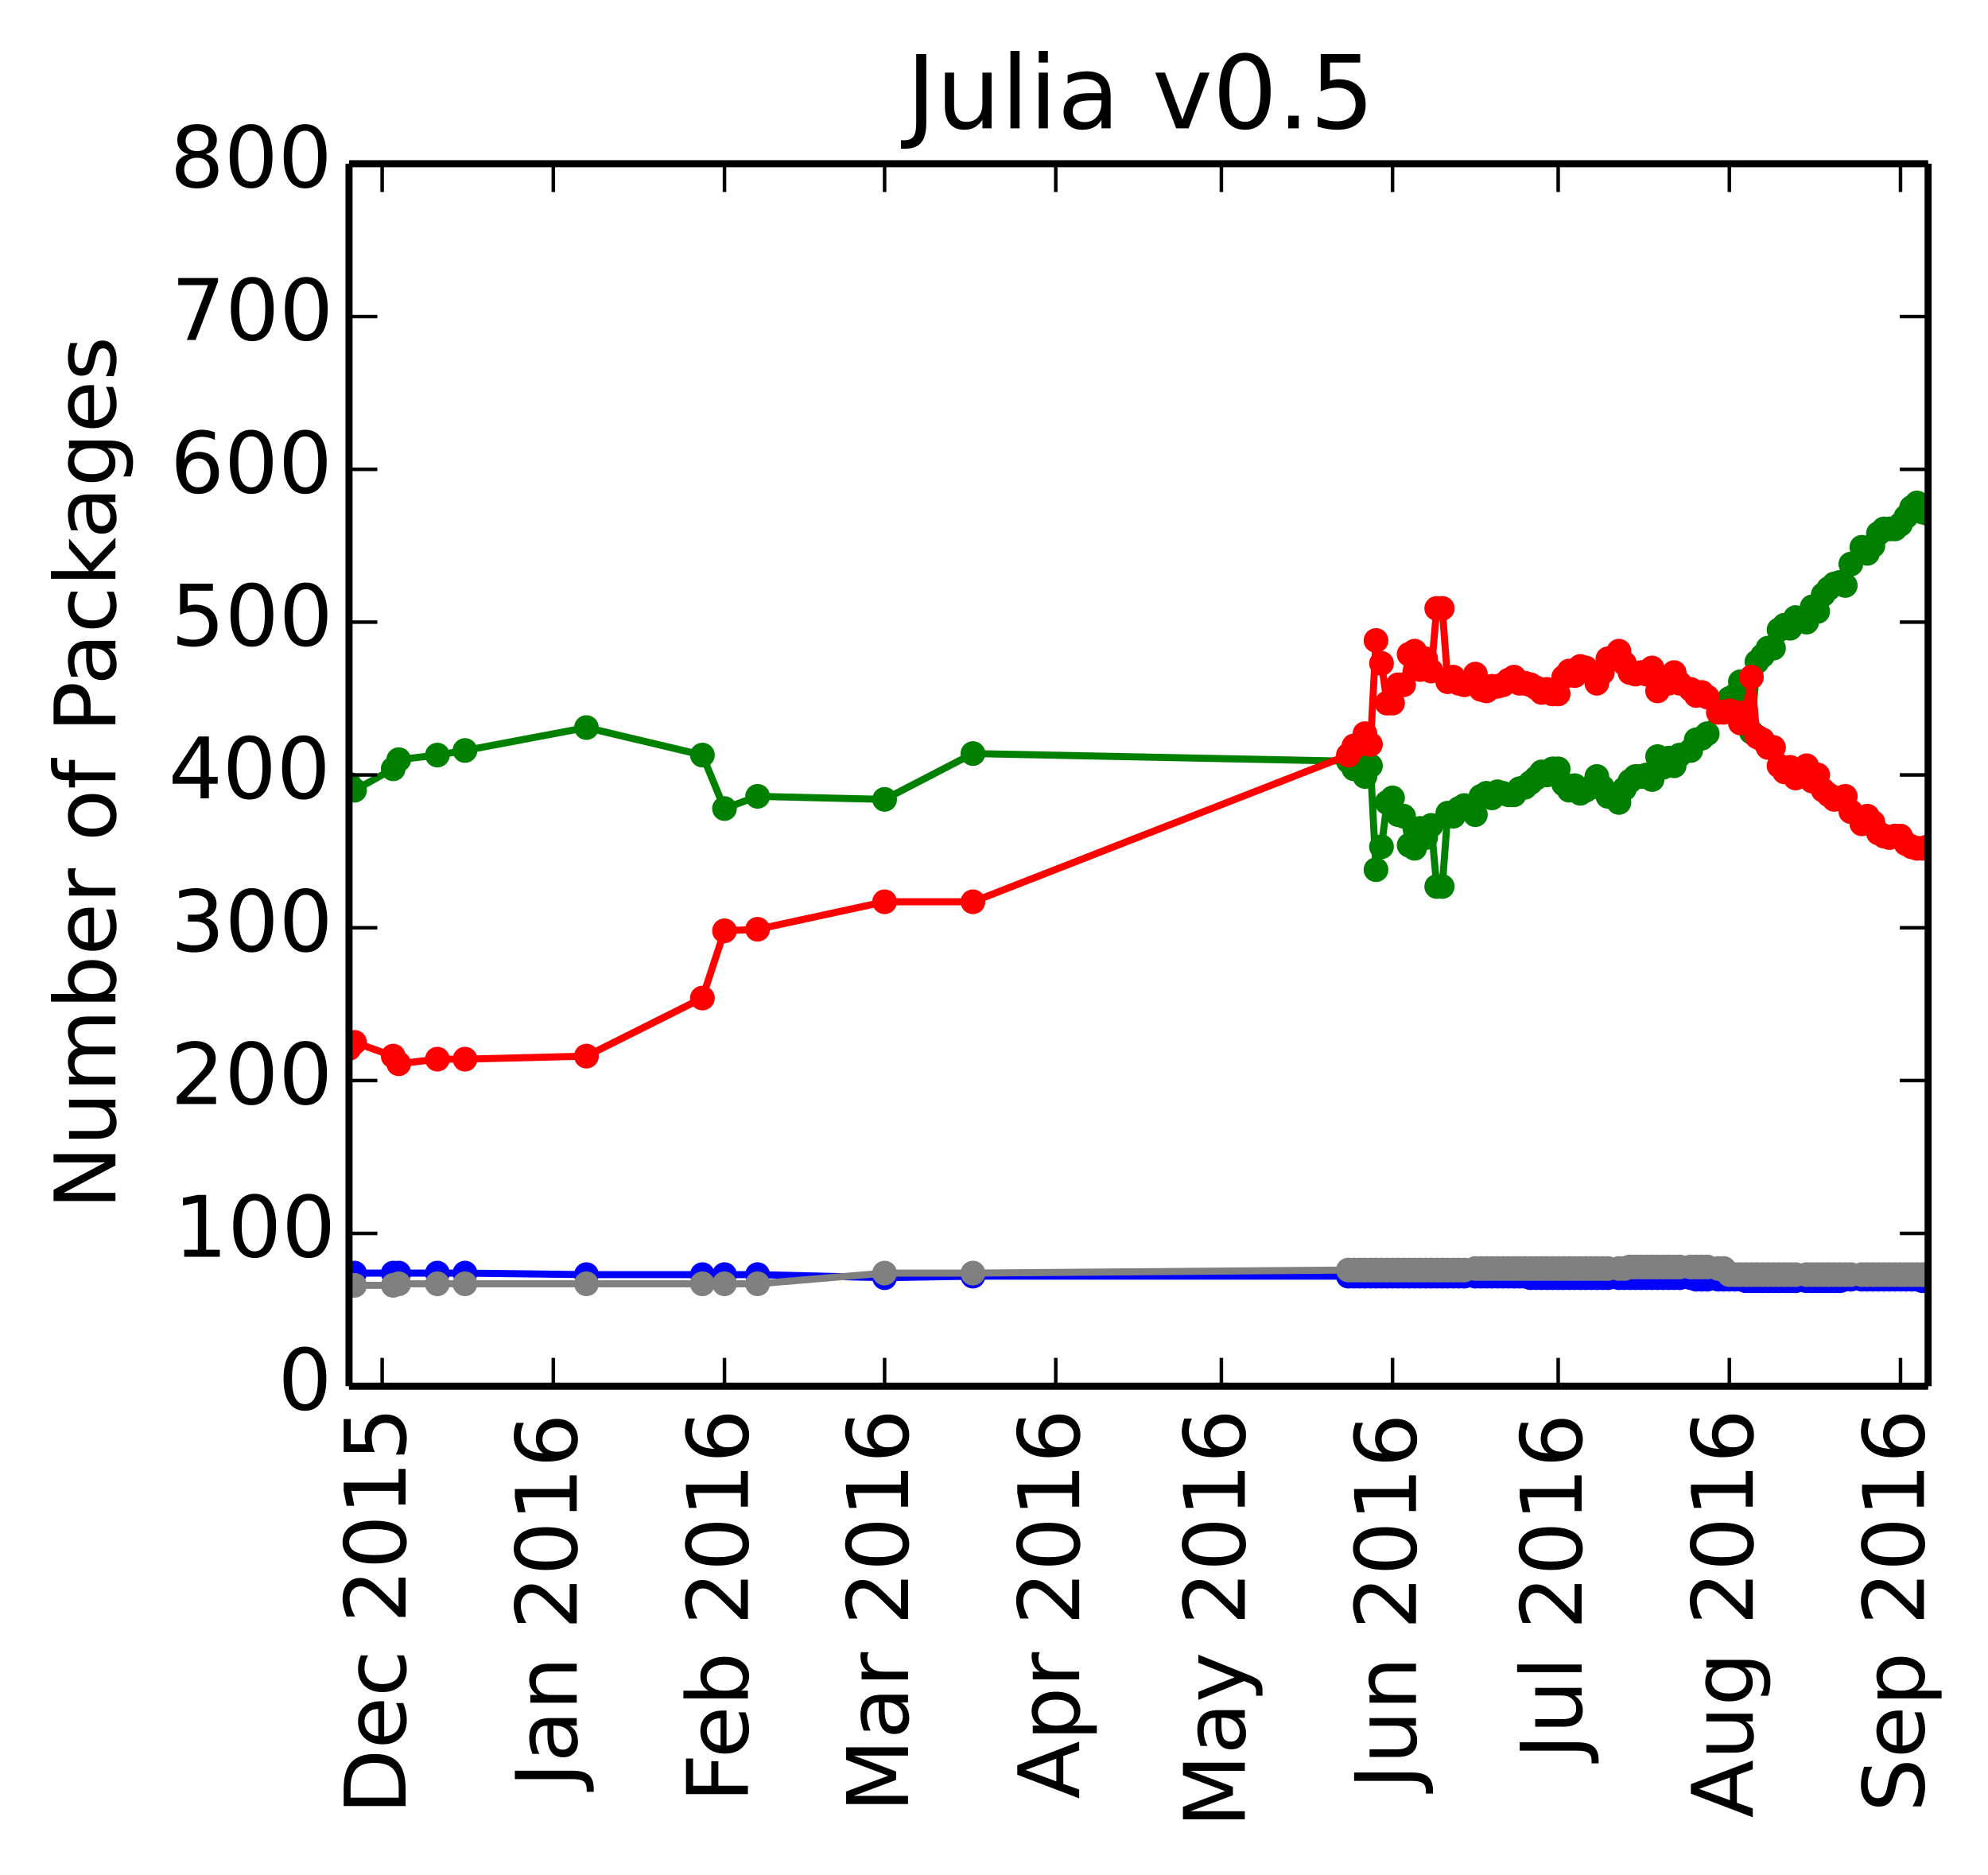 <?xml version="1.0" encoding="utf-8" standalone="no"?>
<!DOCTYPE svg PUBLIC "-//W3C//DTD SVG 1.1//EN"
  "http://www.w3.org/Graphics/SVG/1.1/DTD/svg11.dtd">
<!-- Created with matplotlib (http://matplotlib.org/) -->
<svg height="265pt" version="1.1" viewBox="0 0 281 265" width="281pt" xmlns="http://www.w3.org/2000/svg" xmlns:xlink="http://www.w3.org/1999/xlink">
 <defs>
  <style type="text/css">
*{stroke-linecap:butt;stroke-linejoin:round;}
  </style>
 </defs>
 <g id="figure_1">
  <g id="patch_1">
   <path d="
M0 265.55
L281.64 265.55
L281.64 0
L0 0
z
" style="fill:#ffffff;"/>
  </g>
  <g id="axes_1">
   <g id="patch_2">
    <path d="
M49.335 195.942
L272.535 195.942
L272.535 23.142
L49.335 23.142
z
" style="fill:#ffffff;"/>
   </g>
   <g id="line2d_1"/>
   <g id="line2d_2"/>
   <g id="line2d_3"/>
   <g id="line2d_4"/>
   <g id="line2d_5"/>
   <g id="line2d_6">
    <path clip-path="url(#pa14dda18ed)" d="
M272.535 72.606
L271.755 72.39
L270.974 71.094
L270.194 71.742
L269.413 73.038
L268.633 74.118
L267.852 74.766
L267.072 74.766
L266.292 74.766
L265.511 75.414
L264.731 77.142
L263.95 78.222
L263.17 77.358
L261.609 79.734
L260.829 82.758
L260.048 82.326
L259.268 82.542
L258.487 83.19
L257.707 84.054
L256.927 86.43
L256.146 85.782
L255.366 87.942
L253.805 87.294
L253.025 88.806
L252.244 88.374
L251.464 89.022
L250.683 91.614
L249.903 91.614
L249.122 92.694
L248.342 93.558
L247.562 103.494
L246.781 97.446
L246.001 96.366
L245.22 98.31
L244.44 98.742
L243.659 99.606
L242.879 99.606
L241.318 103.71
L240.538 104.358
L239.757 104.574
L238.977 106.086
L237.416 106.734
L236.636 108.246
L235.855 107.166
L235.075 108.462
L234.294 106.95
L233.514 110.19
L232.734 109.542
L231.953 109.758
L231.173 109.758
L230.392 110.406
L229.612 111.486
L228.832 113.43
L227.271 112.566
L226.49 111.27
L225.71 109.758
L224.929 111.27
L224.149 111.702
L223.369 112.134
L222.588 111.054
L221.808 111.702
L221.027 110.838
L220.247 108.678
L219.466 108.678
L218.686 109.542
L217.906 109.11
L217.125 109.974
L216.345 110.622
L215.564 111.27
L214.784 111.486
L214.004 112.35
L213.223 112.35
L212.443 112.134
L211.662 111.918
L210.882 112.782
L210.101 112.134
L209.321 112.566
L208.541 115.158
L206.98 113.862
L206.199 114.294
L205.419 115.374
L204.638 114.942
L203.858 125.31
L203.078 125.31
L202.297 116.67
L201.517 118.398
L200.736 117.102
L199.956 119.91
L199.176 119.478
L198.395 115.374
L197.615 115.158
L196.834 112.782
L196.054 113.43
L195.273 119.694
L194.493 122.934
L193.713 108.246
L192.932 109.758
L192.152 108.462
L191.371 108.678
L190.591 107.598
L137.522 106.518
L125.036 112.998
L107.086 112.566
L102.404 114.294
L99.282 106.734
L82.893 102.846
L65.724 106.086
L61.822 106.734
L56.359 107.382
L55.578 108.678
L50.115 111.702
L49.335 110.838" style="fill:none;stroke:#008000;stroke-linecap:square;"/>
    <defs>
     <path d="
M0 1.5
C0.398 1.5 0.779 1.342 1.061 1.061
C1.342 0.779 1.5 0.398 1.5 0
C1.5 -0.398 1.342 -0.779 1.061 -1.061
C0.779 -1.342 0.398 -1.5 0 -1.5
C-0.398 -1.5 -0.779 -1.342 -1.061 -1.061
C-1.342 -0.779 -1.5 -0.398 -1.5 0
C-1.5 0.398 -1.342 0.779 -1.061 1.061
C-0.779 1.342 -0.398 1.5 0 1.5
z
" id="mb0b177905e" style="stroke:#008000;stroke-width:0.5;"/>
    </defs>
    <g clip-path="url(#pa14dda18ed)">
     <use style="fill:#008000;stroke:#008000;stroke-width:0.5;" x="272.535" xlink:href="#mb0b177905e" y="72.606"/>
     <use style="fill:#008000;stroke:#008000;stroke-width:0.5;" x="271.755" xlink:href="#mb0b177905e" y="72.39"/>
     <use style="fill:#008000;stroke:#008000;stroke-width:0.5;" x="270.974" xlink:href="#mb0b177905e" y="71.094"/>
     <use style="fill:#008000;stroke:#008000;stroke-width:0.5;" x="270.194" xlink:href="#mb0b177905e" y="71.742"/>
     <use style="fill:#008000;stroke:#008000;stroke-width:0.5;" x="269.413" xlink:href="#mb0b177905e" y="73.038"/>
     <use style="fill:#008000;stroke:#008000;stroke-width:0.5;" x="268.633" xlink:href="#mb0b177905e" y="74.118"/>
     <use style="fill:#008000;stroke:#008000;stroke-width:0.5;" x="267.852" xlink:href="#mb0b177905e" y="74.766"/>
     <use style="fill:#008000;stroke:#008000;stroke-width:0.5;" x="267.072" xlink:href="#mb0b177905e" y="74.766"/>
     <use style="fill:#008000;stroke:#008000;stroke-width:0.5;" x="266.292" xlink:href="#mb0b177905e" y="74.766"/>
     <use style="fill:#008000;stroke:#008000;stroke-width:0.5;" x="265.511" xlink:href="#mb0b177905e" y="75.414"/>
     <use style="fill:#008000;stroke:#008000;stroke-width:0.5;" x="264.731" xlink:href="#mb0b177905e" y="77.142"/>
     <use style="fill:#008000;stroke:#008000;stroke-width:0.5;" x="263.95" xlink:href="#mb0b177905e" y="78.222"/>
     <use style="fill:#008000;stroke:#008000;stroke-width:0.5;" x="263.17" xlink:href="#mb0b177905e" y="77.358"/>
     <use style="fill:#008000;stroke:#008000;stroke-width:0.5;" x="261.609" xlink:href="#mb0b177905e" y="79.734"/>
     <use style="fill:#008000;stroke:#008000;stroke-width:0.5;" x="260.829" xlink:href="#mb0b177905e" y="82.758"/>
     <use style="fill:#008000;stroke:#008000;stroke-width:0.5;" x="260.048" xlink:href="#mb0b177905e" y="82.326"/>
     <use style="fill:#008000;stroke:#008000;stroke-width:0.5;" x="259.268" xlink:href="#mb0b177905e" y="82.542"/>
     <use style="fill:#008000;stroke:#008000;stroke-width:0.5;" x="258.487" xlink:href="#mb0b177905e" y="83.19"/>
     <use style="fill:#008000;stroke:#008000;stroke-width:0.5;" x="257.707" xlink:href="#mb0b177905e" y="84.054"/>
     <use style="fill:#008000;stroke:#008000;stroke-width:0.5;" x="256.927" xlink:href="#mb0b177905e" y="86.43"/>
     <use style="fill:#008000;stroke:#008000;stroke-width:0.5;" x="256.146" xlink:href="#mb0b177905e" y="85.782"/>
     <use style="fill:#008000;stroke:#008000;stroke-width:0.5;" x="255.366" xlink:href="#mb0b177905e" y="87.942"/>
     <use style="fill:#008000;stroke:#008000;stroke-width:0.5;" x="253.805" xlink:href="#mb0b177905e" y="87.294"/>
     <use style="fill:#008000;stroke:#008000;stroke-width:0.5;" x="253.025" xlink:href="#mb0b177905e" y="88.806"/>
     <use style="fill:#008000;stroke:#008000;stroke-width:0.5;" x="252.244" xlink:href="#mb0b177905e" y="88.374"/>
     <use style="fill:#008000;stroke:#008000;stroke-width:0.5;" x="251.464" xlink:href="#mb0b177905e" y="89.022"/>
     <use style="fill:#008000;stroke:#008000;stroke-width:0.5;" x="250.683" xlink:href="#mb0b177905e" y="91.614"/>
     <use style="fill:#008000;stroke:#008000;stroke-width:0.5;" x="249.903" xlink:href="#mb0b177905e" y="91.614"/>
     <use style="fill:#008000;stroke:#008000;stroke-width:0.5;" x="249.122" xlink:href="#mb0b177905e" y="92.694"/>
     <use style="fill:#008000;stroke:#008000;stroke-width:0.5;" x="248.342" xlink:href="#mb0b177905e" y="93.558"/>
     <use style="fill:#008000;stroke:#008000;stroke-width:0.5;" x="247.562" xlink:href="#mb0b177905e" y="103.494"/>
     <use style="fill:#008000;stroke:#008000;stroke-width:0.5;" x="246.781" xlink:href="#mb0b177905e" y="97.446"/>
     <use style="fill:#008000;stroke:#008000;stroke-width:0.5;" x="246.001" xlink:href="#mb0b177905e" y="96.366"/>
     <use style="fill:#008000;stroke:#008000;stroke-width:0.5;" x="245.22" xlink:href="#mb0b177905e" y="98.31"/>
     <use style="fill:#008000;stroke:#008000;stroke-width:0.5;" x="244.44" xlink:href="#mb0b177905e" y="98.742"/>
     <use style="fill:#008000;stroke:#008000;stroke-width:0.5;" x="243.659" xlink:href="#mb0b177905e" y="99.606"/>
     <use style="fill:#008000;stroke:#008000;stroke-width:0.5;" x="242.879" xlink:href="#mb0b177905e" y="99.606"/>
     <use style="fill:#008000;stroke:#008000;stroke-width:0.5;" x="241.318" xlink:href="#mb0b177905e" y="103.71"/>
     <use style="fill:#008000;stroke:#008000;stroke-width:0.5;" x="240.538" xlink:href="#mb0b177905e" y="104.358"/>
     <use style="fill:#008000;stroke:#008000;stroke-width:0.5;" x="239.757" xlink:href="#mb0b177905e" y="104.574"/>
     <use style="fill:#008000;stroke:#008000;stroke-width:0.5;" x="238.977" xlink:href="#mb0b177905e" y="106.086"/>
     <use style="fill:#008000;stroke:#008000;stroke-width:0.5;" x="237.416" xlink:href="#mb0b177905e" y="106.734"/>
     <use style="fill:#008000;stroke:#008000;stroke-width:0.5;" x="236.636" xlink:href="#mb0b177905e" y="108.246"/>
     <use style="fill:#008000;stroke:#008000;stroke-width:0.5;" x="235.855" xlink:href="#mb0b177905e" y="107.166"/>
     <use style="fill:#008000;stroke:#008000;stroke-width:0.5;" x="235.075" xlink:href="#mb0b177905e" y="108.462"/>
     <use style="fill:#008000;stroke:#008000;stroke-width:0.5;" x="234.294" xlink:href="#mb0b177905e" y="106.95"/>
     <use style="fill:#008000;stroke:#008000;stroke-width:0.5;" x="233.514" xlink:href="#mb0b177905e" y="110.19"/>
     <use style="fill:#008000;stroke:#008000;stroke-width:0.5;" x="232.734" xlink:href="#mb0b177905e" y="109.542"/>
     <use style="fill:#008000;stroke:#008000;stroke-width:0.5;" x="231.953" xlink:href="#mb0b177905e" y="109.758"/>
     <use style="fill:#008000;stroke:#008000;stroke-width:0.5;" x="231.173" xlink:href="#mb0b177905e" y="109.758"/>
     <use style="fill:#008000;stroke:#008000;stroke-width:0.5;" x="230.392" xlink:href="#mb0b177905e" y="110.406"/>
     <use style="fill:#008000;stroke:#008000;stroke-width:0.5;" x="229.612" xlink:href="#mb0b177905e" y="111.486"/>
     <use style="fill:#008000;stroke:#008000;stroke-width:0.5;" x="228.832" xlink:href="#mb0b177905e" y="113.43"/>
     <use style="fill:#008000;stroke:#008000;stroke-width:0.5;" x="227.271" xlink:href="#mb0b177905e" y="112.566"/>
     <use style="fill:#008000;stroke:#008000;stroke-width:0.5;" x="226.49" xlink:href="#mb0b177905e" y="111.27"/>
     <use style="fill:#008000;stroke:#008000;stroke-width:0.5;" x="225.71" xlink:href="#mb0b177905e" y="109.758"/>
     <use style="fill:#008000;stroke:#008000;stroke-width:0.5;" x="224.929" xlink:href="#mb0b177905e" y="111.27"/>
     <use style="fill:#008000;stroke:#008000;stroke-width:0.5;" x="224.149" xlink:href="#mb0b177905e" y="111.702"/>
     <use style="fill:#008000;stroke:#008000;stroke-width:0.5;" x="223.369" xlink:href="#mb0b177905e" y="112.134"/>
     <use style="fill:#008000;stroke:#008000;stroke-width:0.5;" x="222.588" xlink:href="#mb0b177905e" y="111.054"/>
     <use style="fill:#008000;stroke:#008000;stroke-width:0.5;" x="221.808" xlink:href="#mb0b177905e" y="111.702"/>
     <use style="fill:#008000;stroke:#008000;stroke-width:0.5;" x="221.027" xlink:href="#mb0b177905e" y="110.838"/>
     <use style="fill:#008000;stroke:#008000;stroke-width:0.5;" x="220.247" xlink:href="#mb0b177905e" y="108.678"/>
     <use style="fill:#008000;stroke:#008000;stroke-width:0.5;" x="219.466" xlink:href="#mb0b177905e" y="108.678"/>
     <use style="fill:#008000;stroke:#008000;stroke-width:0.5;" x="218.686" xlink:href="#mb0b177905e" y="109.542"/>
     <use style="fill:#008000;stroke:#008000;stroke-width:0.5;" x="217.906" xlink:href="#mb0b177905e" y="109.11"/>
     <use style="fill:#008000;stroke:#008000;stroke-width:0.5;" x="217.125" xlink:href="#mb0b177905e" y="109.974"/>
     <use style="fill:#008000;stroke:#008000;stroke-width:0.5;" x="216.345" xlink:href="#mb0b177905e" y="110.622"/>
     <use style="fill:#008000;stroke:#008000;stroke-width:0.5;" x="215.564" xlink:href="#mb0b177905e" y="111.27"/>
     <use style="fill:#008000;stroke:#008000;stroke-width:0.5;" x="214.784" xlink:href="#mb0b177905e" y="111.486"/>
     <use style="fill:#008000;stroke:#008000;stroke-width:0.5;" x="214.004" xlink:href="#mb0b177905e" y="112.35"/>
     <use style="fill:#008000;stroke:#008000;stroke-width:0.5;" x="213.223" xlink:href="#mb0b177905e" y="112.35"/>
     <use style="fill:#008000;stroke:#008000;stroke-width:0.5;" x="212.443" xlink:href="#mb0b177905e" y="112.134"/>
     <use style="fill:#008000;stroke:#008000;stroke-width:0.5;" x="211.662" xlink:href="#mb0b177905e" y="111.918"/>
     <use style="fill:#008000;stroke:#008000;stroke-width:0.5;" x="210.882" xlink:href="#mb0b177905e" y="112.782"/>
     <use style="fill:#008000;stroke:#008000;stroke-width:0.5;" x="210.101" xlink:href="#mb0b177905e" y="112.134"/>
     <use style="fill:#008000;stroke:#008000;stroke-width:0.5;" x="209.321" xlink:href="#mb0b177905e" y="112.566"/>
     <use style="fill:#008000;stroke:#008000;stroke-width:0.5;" x="208.541" xlink:href="#mb0b177905e" y="115.158"/>
     <use style="fill:#008000;stroke:#008000;stroke-width:0.5;" x="206.98" xlink:href="#mb0b177905e" y="113.862"/>
     <use style="fill:#008000;stroke:#008000;stroke-width:0.5;" x="206.199" xlink:href="#mb0b177905e" y="114.294"/>
     <use style="fill:#008000;stroke:#008000;stroke-width:0.5;" x="205.419" xlink:href="#mb0b177905e" y="115.374"/>
     <use style="fill:#008000;stroke:#008000;stroke-width:0.5;" x="204.638" xlink:href="#mb0b177905e" y="114.942"/>
     <use style="fill:#008000;stroke:#008000;stroke-width:0.5;" x="203.858" xlink:href="#mb0b177905e" y="125.31"/>
     <use style="fill:#008000;stroke:#008000;stroke-width:0.5;" x="203.078" xlink:href="#mb0b177905e" y="125.31"/>
     <use style="fill:#008000;stroke:#008000;stroke-width:0.5;" x="202.297" xlink:href="#mb0b177905e" y="116.67"/>
     <use style="fill:#008000;stroke:#008000;stroke-width:0.5;" x="201.517" xlink:href="#mb0b177905e" y="118.398"/>
     <use style="fill:#008000;stroke:#008000;stroke-width:0.5;" x="200.736" xlink:href="#mb0b177905e" y="117.102"/>
     <use style="fill:#008000;stroke:#008000;stroke-width:0.5;" x="199.956" xlink:href="#mb0b177905e" y="119.91"/>
     <use style="fill:#008000;stroke:#008000;stroke-width:0.5;" x="199.176" xlink:href="#mb0b177905e" y="119.478"/>
     <use style="fill:#008000;stroke:#008000;stroke-width:0.5;" x="198.395" xlink:href="#mb0b177905e" y="115.374"/>
     <use style="fill:#008000;stroke:#008000;stroke-width:0.5;" x="197.615" xlink:href="#mb0b177905e" y="115.158"/>
     <use style="fill:#008000;stroke:#008000;stroke-width:0.5;" x="196.834" xlink:href="#mb0b177905e" y="112.782"/>
     <use style="fill:#008000;stroke:#008000;stroke-width:0.5;" x="196.054" xlink:href="#mb0b177905e" y="113.43"/>
     <use style="fill:#008000;stroke:#008000;stroke-width:0.5;" x="195.273" xlink:href="#mb0b177905e" y="119.694"/>
     <use style="fill:#008000;stroke:#008000;stroke-width:0.5;" x="194.493" xlink:href="#mb0b177905e" y="122.934"/>
     <use style="fill:#008000;stroke:#008000;stroke-width:0.5;" x="193.713" xlink:href="#mb0b177905e" y="108.246"/>
     <use style="fill:#008000;stroke:#008000;stroke-width:0.5;" x="192.932" xlink:href="#mb0b177905e" y="109.758"/>
     <use style="fill:#008000;stroke:#008000;stroke-width:0.5;" x="192.152" xlink:href="#mb0b177905e" y="108.462"/>
     <use style="fill:#008000;stroke:#008000;stroke-width:0.5;" x="191.371" xlink:href="#mb0b177905e" y="108.678"/>
     <use style="fill:#008000;stroke:#008000;stroke-width:0.5;" x="190.591" xlink:href="#mb0b177905e" y="107.598"/>
     <use style="fill:#008000;stroke:#008000;stroke-width:0.5;" x="137.522" xlink:href="#mb0b177905e" y="106.518"/>
     <use style="fill:#008000;stroke:#008000;stroke-width:0.5;" x="125.036" xlink:href="#mb0b177905e" y="112.998"/>
     <use style="fill:#008000;stroke:#008000;stroke-width:0.5;" x="107.086" xlink:href="#mb0b177905e" y="112.566"/>
     <use style="fill:#008000;stroke:#008000;stroke-width:0.5;" x="102.404" xlink:href="#mb0b177905e" y="114.294"/>
     <use style="fill:#008000;stroke:#008000;stroke-width:0.5;" x="99.282" xlink:href="#mb0b177905e" y="106.734"/>
     <use style="fill:#008000;stroke:#008000;stroke-width:0.5;" x="82.893" xlink:href="#mb0b177905e" y="102.846"/>
     <use style="fill:#008000;stroke:#008000;stroke-width:0.5;" x="65.724" xlink:href="#mb0b177905e" y="106.086"/>
     <use style="fill:#008000;stroke:#008000;stroke-width:0.5;" x="61.822" xlink:href="#mb0b177905e" y="106.734"/>
     <use style="fill:#008000;stroke:#008000;stroke-width:0.5;" x="56.359" xlink:href="#mb0b177905e" y="107.382"/>
     <use style="fill:#008000;stroke:#008000;stroke-width:0.5;" x="55.578" xlink:href="#mb0b177905e" y="108.678"/>
     <use style="fill:#008000;stroke:#008000;stroke-width:0.5;" x="50.115" xlink:href="#mb0b177905e" y="111.702"/>
     <use style="fill:#008000;stroke:#008000;stroke-width:0.5;" x="49.335" xlink:href="#mb0b177905e" y="110.838"/>
    </g>
   </g>
   <g id="line2d_7">
    <path clip-path="url(#pa14dda18ed)" d="
M272.535 119.694
L271.755 119.91
L270.974 119.91
L270.194 119.694
L269.413 119.262
L268.633 118.182
L267.852 118.182
L267.072 118.398
L266.292 118.182
L265.511 117.75
L264.731 116.238
L263.95 115.374
L263.17 116.454
L261.609 114.726
L260.829 112.566
L260.048 112.782
L259.268 112.998
L258.487 112.35
L257.707 111.702
L256.927 109.542
L256.146 110.406
L255.366 108.246
L253.805 109.974
L253.025 108.462
L252.244 109.11
L251.464 108.246
L250.683 105.654
L249.903 105.654
L249.122 104.574
L248.342 104.142
L247.562 95.718
L246.781 100.686
L246.001 102.198
L245.22 100.686
L244.44 100.47
L243.659 100.686
L242.879 100.686
L241.318 98.526
L240.538 97.878
L239.757 98.31
L238.977 97.446
L237.416 96.582
L236.636 95.07
L235.855 96.582
L235.075 95.934
L234.294 97.662
L233.514 94.422
L232.734 95.286
L231.953 95.07
L231.173 95.286
L230.392 95.07
L229.612 93.774
L228.832 92.046
L227.271 93.126
L226.49 95.07
L225.71 96.582
L224.929 95.07
L224.149 94.422
L223.369 94.206
L222.588 95.502
L221.808 94.854
L221.027 95.718
L220.247 98.094
L219.466 98.094
L218.686 97.446
L217.906 97.878
L217.125 97.23
L216.345 96.798
L215.564 96.582
L214.784 96.582
L214.004 95.718
L213.223 96.15
L212.443 96.798
L211.662 97.014
L210.882 97.014
L210.101 97.662
L209.321 97.446
L208.541 95.286
L206.98 96.798
L206.199 96.582
L205.419 95.718
L204.638 96.366
L203.858 85.998
L203.078 85.998
L202.297 94.854
L201.517 93.126
L200.736 94.638
L199.956 92.046
L199.176 92.478
L198.395 96.798
L197.615 96.798
L196.834 99.39
L196.054 99.39
L195.273 93.774
L194.493 90.534
L193.713 105.222
L192.932 103.71
L192.152 105.222
L191.371 105.438
L190.591 106.734
L137.522 127.47
L125.036 127.47
L107.086 131.358
L102.404 131.574
L99.282 141.078
L82.893 149.286
L65.724 149.718
L61.822 149.718
L56.359 150.366
L55.578 149.286
L50.115 147.342
L49.335 148.206" style="fill:none;stroke:#ff0000;stroke-linecap:square;"/>
    <defs>
     <path d="
M0 1.5
C0.398 1.5 0.779 1.342 1.061 1.061
C1.342 0.779 1.5 0.398 1.5 0
C1.5 -0.398 1.342 -0.779 1.061 -1.061
C0.779 -1.342 0.398 -1.5 0 -1.5
C-0.398 -1.5 -0.779 -1.342 -1.061 -1.061
C-1.342 -0.779 -1.5 -0.398 -1.5 0
C-1.5 0.398 -1.342 0.779 -1.061 1.061
C-0.779 1.342 -0.398 1.5 0 1.5
z
" id="ma07bdd5909" style="stroke:#ff0000;stroke-width:0.5;"/>
    </defs>
    <g clip-path="url(#pa14dda18ed)">
     <use style="fill:#ff0000;stroke:#ff0000;stroke-width:0.5;" x="272.535" xlink:href="#ma07bdd5909" y="119.694"/>
     <use style="fill:#ff0000;stroke:#ff0000;stroke-width:0.5;" x="271.755" xlink:href="#ma07bdd5909" y="119.91"/>
     <use style="fill:#ff0000;stroke:#ff0000;stroke-width:0.5;" x="270.974" xlink:href="#ma07bdd5909" y="119.91"/>
     <use style="fill:#ff0000;stroke:#ff0000;stroke-width:0.5;" x="270.194" xlink:href="#ma07bdd5909" y="119.694"/>
     <use style="fill:#ff0000;stroke:#ff0000;stroke-width:0.5;" x="269.413" xlink:href="#ma07bdd5909" y="119.262"/>
     <use style="fill:#ff0000;stroke:#ff0000;stroke-width:0.5;" x="268.633" xlink:href="#ma07bdd5909" y="118.182"/>
     <use style="fill:#ff0000;stroke:#ff0000;stroke-width:0.5;" x="267.852" xlink:href="#ma07bdd5909" y="118.182"/>
     <use style="fill:#ff0000;stroke:#ff0000;stroke-width:0.5;" x="267.072" xlink:href="#ma07bdd5909" y="118.398"/>
     <use style="fill:#ff0000;stroke:#ff0000;stroke-width:0.5;" x="266.292" xlink:href="#ma07bdd5909" y="118.182"/>
     <use style="fill:#ff0000;stroke:#ff0000;stroke-width:0.5;" x="265.511" xlink:href="#ma07bdd5909" y="117.75"/>
     <use style="fill:#ff0000;stroke:#ff0000;stroke-width:0.5;" x="264.731" xlink:href="#ma07bdd5909" y="116.238"/>
     <use style="fill:#ff0000;stroke:#ff0000;stroke-width:0.5;" x="263.95" xlink:href="#ma07bdd5909" y="115.374"/>
     <use style="fill:#ff0000;stroke:#ff0000;stroke-width:0.5;" x="263.17" xlink:href="#ma07bdd5909" y="116.454"/>
     <use style="fill:#ff0000;stroke:#ff0000;stroke-width:0.5;" x="261.609" xlink:href="#ma07bdd5909" y="114.726"/>
     <use style="fill:#ff0000;stroke:#ff0000;stroke-width:0.5;" x="260.829" xlink:href="#ma07bdd5909" y="112.566"/>
     <use style="fill:#ff0000;stroke:#ff0000;stroke-width:0.5;" x="260.048" xlink:href="#ma07bdd5909" y="112.782"/>
     <use style="fill:#ff0000;stroke:#ff0000;stroke-width:0.5;" x="259.268" xlink:href="#ma07bdd5909" y="112.998"/>
     <use style="fill:#ff0000;stroke:#ff0000;stroke-width:0.5;" x="258.487" xlink:href="#ma07bdd5909" y="112.35"/>
     <use style="fill:#ff0000;stroke:#ff0000;stroke-width:0.5;" x="257.707" xlink:href="#ma07bdd5909" y="111.702"/>
     <use style="fill:#ff0000;stroke:#ff0000;stroke-width:0.5;" x="256.927" xlink:href="#ma07bdd5909" y="109.542"/>
     <use style="fill:#ff0000;stroke:#ff0000;stroke-width:0.5;" x="256.146" xlink:href="#ma07bdd5909" y="110.406"/>
     <use style="fill:#ff0000;stroke:#ff0000;stroke-width:0.5;" x="255.366" xlink:href="#ma07bdd5909" y="108.246"/>
     <use style="fill:#ff0000;stroke:#ff0000;stroke-width:0.5;" x="253.805" xlink:href="#ma07bdd5909" y="109.974"/>
     <use style="fill:#ff0000;stroke:#ff0000;stroke-width:0.5;" x="253.025" xlink:href="#ma07bdd5909" y="108.462"/>
     <use style="fill:#ff0000;stroke:#ff0000;stroke-width:0.5;" x="252.244" xlink:href="#ma07bdd5909" y="109.11"/>
     <use style="fill:#ff0000;stroke:#ff0000;stroke-width:0.5;" x="251.464" xlink:href="#ma07bdd5909" y="108.246"/>
     <use style="fill:#ff0000;stroke:#ff0000;stroke-width:0.5;" x="250.683" xlink:href="#ma07bdd5909" y="105.654"/>
     <use style="fill:#ff0000;stroke:#ff0000;stroke-width:0.5;" x="249.903" xlink:href="#ma07bdd5909" y="105.654"/>
     <use style="fill:#ff0000;stroke:#ff0000;stroke-width:0.5;" x="249.122" xlink:href="#ma07bdd5909" y="104.574"/>
     <use style="fill:#ff0000;stroke:#ff0000;stroke-width:0.5;" x="248.342" xlink:href="#ma07bdd5909" y="104.142"/>
     <use style="fill:#ff0000;stroke:#ff0000;stroke-width:0.5;" x="247.562" xlink:href="#ma07bdd5909" y="95.718"/>
     <use style="fill:#ff0000;stroke:#ff0000;stroke-width:0.5;" x="246.781" xlink:href="#ma07bdd5909" y="100.686"/>
     <use style="fill:#ff0000;stroke:#ff0000;stroke-width:0.5;" x="246.001" xlink:href="#ma07bdd5909" y="102.198"/>
     <use style="fill:#ff0000;stroke:#ff0000;stroke-width:0.5;" x="245.22" xlink:href="#ma07bdd5909" y="100.686"/>
     <use style="fill:#ff0000;stroke:#ff0000;stroke-width:0.5;" x="244.44" xlink:href="#ma07bdd5909" y="100.47"/>
     <use style="fill:#ff0000;stroke:#ff0000;stroke-width:0.5;" x="243.659" xlink:href="#ma07bdd5909" y="100.686"/>
     <use style="fill:#ff0000;stroke:#ff0000;stroke-width:0.5;" x="242.879" xlink:href="#ma07bdd5909" y="100.686"/>
     <use style="fill:#ff0000;stroke:#ff0000;stroke-width:0.5;" x="241.318" xlink:href="#ma07bdd5909" y="98.526"/>
     <use style="fill:#ff0000;stroke:#ff0000;stroke-width:0.5;" x="240.538" xlink:href="#ma07bdd5909" y="97.878"/>
     <use style="fill:#ff0000;stroke:#ff0000;stroke-width:0.5;" x="239.757" xlink:href="#ma07bdd5909" y="98.31"/>
     <use style="fill:#ff0000;stroke:#ff0000;stroke-width:0.5;" x="238.977" xlink:href="#ma07bdd5909" y="97.446"/>
     <use style="fill:#ff0000;stroke:#ff0000;stroke-width:0.5;" x="237.416" xlink:href="#ma07bdd5909" y="96.582"/>
     <use style="fill:#ff0000;stroke:#ff0000;stroke-width:0.5;" x="236.636" xlink:href="#ma07bdd5909" y="95.07"/>
     <use style="fill:#ff0000;stroke:#ff0000;stroke-width:0.5;" x="235.855" xlink:href="#ma07bdd5909" y="96.582"/>
     <use style="fill:#ff0000;stroke:#ff0000;stroke-width:0.5;" x="235.075" xlink:href="#ma07bdd5909" y="95.934"/>
     <use style="fill:#ff0000;stroke:#ff0000;stroke-width:0.5;" x="234.294" xlink:href="#ma07bdd5909" y="97.662"/>
     <use style="fill:#ff0000;stroke:#ff0000;stroke-width:0.5;" x="233.514" xlink:href="#ma07bdd5909" y="94.422"/>
     <use style="fill:#ff0000;stroke:#ff0000;stroke-width:0.5;" x="232.734" xlink:href="#ma07bdd5909" y="95.286"/>
     <use style="fill:#ff0000;stroke:#ff0000;stroke-width:0.5;" x="231.953" xlink:href="#ma07bdd5909" y="95.07"/>
     <use style="fill:#ff0000;stroke:#ff0000;stroke-width:0.5;" x="231.173" xlink:href="#ma07bdd5909" y="95.286"/>
     <use style="fill:#ff0000;stroke:#ff0000;stroke-width:0.5;" x="230.392" xlink:href="#ma07bdd5909" y="95.07"/>
     <use style="fill:#ff0000;stroke:#ff0000;stroke-width:0.5;" x="229.612" xlink:href="#ma07bdd5909" y="93.774"/>
     <use style="fill:#ff0000;stroke:#ff0000;stroke-width:0.5;" x="228.832" xlink:href="#ma07bdd5909" y="92.046"/>
     <use style="fill:#ff0000;stroke:#ff0000;stroke-width:0.5;" x="227.271" xlink:href="#ma07bdd5909" y="93.126"/>
     <use style="fill:#ff0000;stroke:#ff0000;stroke-width:0.5;" x="226.49" xlink:href="#ma07bdd5909" y="95.07"/>
     <use style="fill:#ff0000;stroke:#ff0000;stroke-width:0.5;" x="225.71" xlink:href="#ma07bdd5909" y="96.582"/>
     <use style="fill:#ff0000;stroke:#ff0000;stroke-width:0.5;" x="224.929" xlink:href="#ma07bdd5909" y="95.07"/>
     <use style="fill:#ff0000;stroke:#ff0000;stroke-width:0.5;" x="224.149" xlink:href="#ma07bdd5909" y="94.422"/>
     <use style="fill:#ff0000;stroke:#ff0000;stroke-width:0.5;" x="223.369" xlink:href="#ma07bdd5909" y="94.206"/>
     <use style="fill:#ff0000;stroke:#ff0000;stroke-width:0.5;" x="222.588" xlink:href="#ma07bdd5909" y="95.502"/>
     <use style="fill:#ff0000;stroke:#ff0000;stroke-width:0.5;" x="221.808" xlink:href="#ma07bdd5909" y="94.854"/>
     <use style="fill:#ff0000;stroke:#ff0000;stroke-width:0.5;" x="221.027" xlink:href="#ma07bdd5909" y="95.718"/>
     <use style="fill:#ff0000;stroke:#ff0000;stroke-width:0.5;" x="220.247" xlink:href="#ma07bdd5909" y="98.094"/>
     <use style="fill:#ff0000;stroke:#ff0000;stroke-width:0.5;" x="219.466" xlink:href="#ma07bdd5909" y="98.094"/>
     <use style="fill:#ff0000;stroke:#ff0000;stroke-width:0.5;" x="218.686" xlink:href="#ma07bdd5909" y="97.446"/>
     <use style="fill:#ff0000;stroke:#ff0000;stroke-width:0.5;" x="217.906" xlink:href="#ma07bdd5909" y="97.878"/>
     <use style="fill:#ff0000;stroke:#ff0000;stroke-width:0.5;" x="217.125" xlink:href="#ma07bdd5909" y="97.23"/>
     <use style="fill:#ff0000;stroke:#ff0000;stroke-width:0.5;" x="216.345" xlink:href="#ma07bdd5909" y="96.798"/>
     <use style="fill:#ff0000;stroke:#ff0000;stroke-width:0.5;" x="215.564" xlink:href="#ma07bdd5909" y="96.582"/>
     <use style="fill:#ff0000;stroke:#ff0000;stroke-width:0.5;" x="214.784" xlink:href="#ma07bdd5909" y="96.582"/>
     <use style="fill:#ff0000;stroke:#ff0000;stroke-width:0.5;" x="214.004" xlink:href="#ma07bdd5909" y="95.718"/>
     <use style="fill:#ff0000;stroke:#ff0000;stroke-width:0.5;" x="213.223" xlink:href="#ma07bdd5909" y="96.15"/>
     <use style="fill:#ff0000;stroke:#ff0000;stroke-width:0.5;" x="212.443" xlink:href="#ma07bdd5909" y="96.798"/>
     <use style="fill:#ff0000;stroke:#ff0000;stroke-width:0.5;" x="211.662" xlink:href="#ma07bdd5909" y="97.014"/>
     <use style="fill:#ff0000;stroke:#ff0000;stroke-width:0.5;" x="210.882" xlink:href="#ma07bdd5909" y="97.014"/>
     <use style="fill:#ff0000;stroke:#ff0000;stroke-width:0.5;" x="210.101" xlink:href="#ma07bdd5909" y="97.662"/>
     <use style="fill:#ff0000;stroke:#ff0000;stroke-width:0.5;" x="209.321" xlink:href="#ma07bdd5909" y="97.446"/>
     <use style="fill:#ff0000;stroke:#ff0000;stroke-width:0.5;" x="208.541" xlink:href="#ma07bdd5909" y="95.286"/>
     <use style="fill:#ff0000;stroke:#ff0000;stroke-width:0.5;" x="206.98" xlink:href="#ma07bdd5909" y="96.798"/>
     <use style="fill:#ff0000;stroke:#ff0000;stroke-width:0.5;" x="206.199" xlink:href="#ma07bdd5909" y="96.582"/>
     <use style="fill:#ff0000;stroke:#ff0000;stroke-width:0.5;" x="205.419" xlink:href="#ma07bdd5909" y="95.718"/>
     <use style="fill:#ff0000;stroke:#ff0000;stroke-width:0.5;" x="204.638" xlink:href="#ma07bdd5909" y="96.366"/>
     <use style="fill:#ff0000;stroke:#ff0000;stroke-width:0.5;" x="203.858" xlink:href="#ma07bdd5909" y="85.998"/>
     <use style="fill:#ff0000;stroke:#ff0000;stroke-width:0.5;" x="203.078" xlink:href="#ma07bdd5909" y="85.998"/>
     <use style="fill:#ff0000;stroke:#ff0000;stroke-width:0.5;" x="202.297" xlink:href="#ma07bdd5909" y="94.854"/>
     <use style="fill:#ff0000;stroke:#ff0000;stroke-width:0.5;" x="201.517" xlink:href="#ma07bdd5909" y="93.126"/>
     <use style="fill:#ff0000;stroke:#ff0000;stroke-width:0.5;" x="200.736" xlink:href="#ma07bdd5909" y="94.638"/>
     <use style="fill:#ff0000;stroke:#ff0000;stroke-width:0.5;" x="199.956" xlink:href="#ma07bdd5909" y="92.046"/>
     <use style="fill:#ff0000;stroke:#ff0000;stroke-width:0.5;" x="199.176" xlink:href="#ma07bdd5909" y="92.478"/>
     <use style="fill:#ff0000;stroke:#ff0000;stroke-width:0.5;" x="198.395" xlink:href="#ma07bdd5909" y="96.798"/>
     <use style="fill:#ff0000;stroke:#ff0000;stroke-width:0.5;" x="197.615" xlink:href="#ma07bdd5909" y="96.798"/>
     <use style="fill:#ff0000;stroke:#ff0000;stroke-width:0.5;" x="196.834" xlink:href="#ma07bdd5909" y="99.39"/>
     <use style="fill:#ff0000;stroke:#ff0000;stroke-width:0.5;" x="196.054" xlink:href="#ma07bdd5909" y="99.39"/>
     <use style="fill:#ff0000;stroke:#ff0000;stroke-width:0.5;" x="195.273" xlink:href="#ma07bdd5909" y="93.774"/>
     <use style="fill:#ff0000;stroke:#ff0000;stroke-width:0.5;" x="194.493" xlink:href="#ma07bdd5909" y="90.534"/>
     <use style="fill:#ff0000;stroke:#ff0000;stroke-width:0.5;" x="193.713" xlink:href="#ma07bdd5909" y="105.222"/>
     <use style="fill:#ff0000;stroke:#ff0000;stroke-width:0.5;" x="192.932" xlink:href="#ma07bdd5909" y="103.71"/>
     <use style="fill:#ff0000;stroke:#ff0000;stroke-width:0.5;" x="192.152" xlink:href="#ma07bdd5909" y="105.222"/>
     <use style="fill:#ff0000;stroke:#ff0000;stroke-width:0.5;" x="191.371" xlink:href="#ma07bdd5909" y="105.438"/>
     <use style="fill:#ff0000;stroke:#ff0000;stroke-width:0.5;" x="190.591" xlink:href="#ma07bdd5909" y="106.734"/>
     <use style="fill:#ff0000;stroke:#ff0000;stroke-width:0.5;" x="137.522" xlink:href="#ma07bdd5909" y="127.47"/>
     <use style="fill:#ff0000;stroke:#ff0000;stroke-width:0.5;" x="125.036" xlink:href="#ma07bdd5909" y="127.47"/>
     <use style="fill:#ff0000;stroke:#ff0000;stroke-width:0.5;" x="107.086" xlink:href="#ma07bdd5909" y="131.358"/>
     <use style="fill:#ff0000;stroke:#ff0000;stroke-width:0.5;" x="102.404" xlink:href="#ma07bdd5909" y="131.574"/>
     <use style="fill:#ff0000;stroke:#ff0000;stroke-width:0.5;" x="99.282" xlink:href="#ma07bdd5909" y="141.078"/>
     <use style="fill:#ff0000;stroke:#ff0000;stroke-width:0.5;" x="82.893" xlink:href="#ma07bdd5909" y="149.286"/>
     <use style="fill:#ff0000;stroke:#ff0000;stroke-width:0.5;" x="65.724" xlink:href="#ma07bdd5909" y="149.718"/>
     <use style="fill:#ff0000;stroke:#ff0000;stroke-width:0.5;" x="61.822" xlink:href="#ma07bdd5909" y="149.718"/>
     <use style="fill:#ff0000;stroke:#ff0000;stroke-width:0.5;" x="56.359" xlink:href="#ma07bdd5909" y="150.366"/>
     <use style="fill:#ff0000;stroke:#ff0000;stroke-width:0.5;" x="55.578" xlink:href="#ma07bdd5909" y="149.286"/>
     <use style="fill:#ff0000;stroke:#ff0000;stroke-width:0.5;" x="50.115" xlink:href="#ma07bdd5909" y="147.342"/>
     <use style="fill:#ff0000;stroke:#ff0000;stroke-width:0.5;" x="49.335" xlink:href="#ma07bdd5909" y="148.206"/>
    </g>
   </g>
   <g id="line2d_8">
    <path clip-path="url(#pa14dda18ed)" d="
M272.535 181.038
L271.755 181.038
L270.974 180.822
L270.194 180.822
L269.413 180.822
L268.633 180.822
L267.852 180.822
L267.072 180.822
L266.292 180.822
L265.511 180.822
L264.731 180.822
L263.95 180.822
L263.17 180.822
L261.609 180.822
L260.829 180.822
L260.048 181.038
L259.268 181.038
L258.487 181.038
L257.707 181.038
L256.927 181.038
L256.146 181.038
L255.366 181.038
L253.805 181.038
L253.025 181.038
L252.244 181.038
L251.464 181.038
L250.683 181.038
L249.903 181.038
L249.122 181.038
L248.342 181.038
L247.562 181.038
L246.781 181.038
L246.001 180.822
L245.22 180.822
L244.44 180.822
L243.659 180.822
L242.879 180.822
L241.318 180.822
L240.538 180.822
L239.757 180.822
L238.977 180.606
L237.416 180.606
L236.636 180.606
L235.855 180.606
L235.075 180.606
L234.294 180.606
L233.514 180.606
L232.734 180.606
L231.953 180.606
L231.173 180.606
L230.392 180.606
L229.612 180.606
L228.832 180.606
L227.271 180.606
L226.49 180.606
L225.71 180.606
L224.929 180.606
L224.149 180.606
L223.369 180.606
L222.588 180.606
L221.808 180.606
L221.027 180.606
L220.247 180.606
L219.466 180.606
L218.686 180.606
L217.906 180.606
L217.125 180.606
L216.345 180.606
L215.564 180.39
L214.784 180.39
L214.004 180.39
L213.223 180.39
L212.443 180.39
L211.662 180.39
L210.882 180.39
L210.101 180.39
L209.321 180.39
L208.541 180.39
L206.98 180.39
L206.199 180.39
L205.419 180.39
L204.638 180.39
L203.858 180.39
L203.078 180.39
L202.297 180.39
L201.517 180.39
L200.736 180.39
L199.956 180.39
L199.176 180.39
L198.395 180.39
L197.615 180.39
L196.834 180.39
L196.054 180.39
L195.273 180.39
L194.493 180.39
L193.713 180.39
L192.932 180.39
L192.152 180.39
L191.371 180.39
L190.591 180.39
L137.522 180.39
L125.036 180.606
L107.086 180.174
L102.404 180.174
L99.282 180.174
L82.893 180.174
L65.724 179.958
L61.822 179.958
L56.359 179.958
L55.578 179.958
L50.115 179.958
L49.335 179.958" style="fill:none;stroke:#0000ff;stroke-linecap:square;"/>
    <defs>
     <path d="
M0 1.5
C0.398 1.5 0.779 1.342 1.061 1.061
C1.342 0.779 1.5 0.398 1.5 0
C1.5 -0.398 1.342 -0.779 1.061 -1.061
C0.779 -1.342 0.398 -1.5 0 -1.5
C-0.398 -1.5 -0.779 -1.342 -1.061 -1.061
C-1.342 -0.779 -1.5 -0.398 -1.5 0
C-1.5 0.398 -1.342 0.779 -1.061 1.061
C-0.779 1.342 -0.398 1.5 0 1.5
z
" id="m76a7ce5b4a" style="stroke:#0000ff;stroke-width:0.5;"/>
    </defs>
    <g clip-path="url(#pa14dda18ed)">
     <use style="fill:#0000ff;stroke:#0000ff;stroke-width:0.5;" x="272.535" xlink:href="#m76a7ce5b4a" y="181.038"/>
     <use style="fill:#0000ff;stroke:#0000ff;stroke-width:0.5;" x="271.755" xlink:href="#m76a7ce5b4a" y="181.038"/>
     <use style="fill:#0000ff;stroke:#0000ff;stroke-width:0.5;" x="270.974" xlink:href="#m76a7ce5b4a" y="180.822"/>
     <use style="fill:#0000ff;stroke:#0000ff;stroke-width:0.5;" x="270.194" xlink:href="#m76a7ce5b4a" y="180.822"/>
     <use style="fill:#0000ff;stroke:#0000ff;stroke-width:0.5;" x="269.413" xlink:href="#m76a7ce5b4a" y="180.822"/>
     <use style="fill:#0000ff;stroke:#0000ff;stroke-width:0.5;" x="268.633" xlink:href="#m76a7ce5b4a" y="180.822"/>
     <use style="fill:#0000ff;stroke:#0000ff;stroke-width:0.5;" x="267.852" xlink:href="#m76a7ce5b4a" y="180.822"/>
     <use style="fill:#0000ff;stroke:#0000ff;stroke-width:0.5;" x="267.072" xlink:href="#m76a7ce5b4a" y="180.822"/>
     <use style="fill:#0000ff;stroke:#0000ff;stroke-width:0.5;" x="266.292" xlink:href="#m76a7ce5b4a" y="180.822"/>
     <use style="fill:#0000ff;stroke:#0000ff;stroke-width:0.5;" x="265.511" xlink:href="#m76a7ce5b4a" y="180.822"/>
     <use style="fill:#0000ff;stroke:#0000ff;stroke-width:0.5;" x="264.731" xlink:href="#m76a7ce5b4a" y="180.822"/>
     <use style="fill:#0000ff;stroke:#0000ff;stroke-width:0.5;" x="263.95" xlink:href="#m76a7ce5b4a" y="180.822"/>
     <use style="fill:#0000ff;stroke:#0000ff;stroke-width:0.5;" x="263.17" xlink:href="#m76a7ce5b4a" y="180.822"/>
     <use style="fill:#0000ff;stroke:#0000ff;stroke-width:0.5;" x="261.609" xlink:href="#m76a7ce5b4a" y="180.822"/>
     <use style="fill:#0000ff;stroke:#0000ff;stroke-width:0.5;" x="260.829" xlink:href="#m76a7ce5b4a" y="180.822"/>
     <use style="fill:#0000ff;stroke:#0000ff;stroke-width:0.5;" x="260.048" xlink:href="#m76a7ce5b4a" y="181.038"/>
     <use style="fill:#0000ff;stroke:#0000ff;stroke-width:0.5;" x="259.268" xlink:href="#m76a7ce5b4a" y="181.038"/>
     <use style="fill:#0000ff;stroke:#0000ff;stroke-width:0.5;" x="258.487" xlink:href="#m76a7ce5b4a" y="181.038"/>
     <use style="fill:#0000ff;stroke:#0000ff;stroke-width:0.5;" x="257.707" xlink:href="#m76a7ce5b4a" y="181.038"/>
     <use style="fill:#0000ff;stroke:#0000ff;stroke-width:0.5;" x="256.927" xlink:href="#m76a7ce5b4a" y="181.038"/>
     <use style="fill:#0000ff;stroke:#0000ff;stroke-width:0.5;" x="256.146" xlink:href="#m76a7ce5b4a" y="181.038"/>
     <use style="fill:#0000ff;stroke:#0000ff;stroke-width:0.5;" x="255.366" xlink:href="#m76a7ce5b4a" y="181.038"/>
     <use style="fill:#0000ff;stroke:#0000ff;stroke-width:0.5;" x="253.805" xlink:href="#m76a7ce5b4a" y="181.038"/>
     <use style="fill:#0000ff;stroke:#0000ff;stroke-width:0.5;" x="253.025" xlink:href="#m76a7ce5b4a" y="181.038"/>
     <use style="fill:#0000ff;stroke:#0000ff;stroke-width:0.5;" x="252.244" xlink:href="#m76a7ce5b4a" y="181.038"/>
     <use style="fill:#0000ff;stroke:#0000ff;stroke-width:0.5;" x="251.464" xlink:href="#m76a7ce5b4a" y="181.038"/>
     <use style="fill:#0000ff;stroke:#0000ff;stroke-width:0.5;" x="250.683" xlink:href="#m76a7ce5b4a" y="181.038"/>
     <use style="fill:#0000ff;stroke:#0000ff;stroke-width:0.5;" x="249.903" xlink:href="#m76a7ce5b4a" y="181.038"/>
     <use style="fill:#0000ff;stroke:#0000ff;stroke-width:0.5;" x="249.122" xlink:href="#m76a7ce5b4a" y="181.038"/>
     <use style="fill:#0000ff;stroke:#0000ff;stroke-width:0.5;" x="248.342" xlink:href="#m76a7ce5b4a" y="181.038"/>
     <use style="fill:#0000ff;stroke:#0000ff;stroke-width:0.5;" x="247.562" xlink:href="#m76a7ce5b4a" y="181.038"/>
     <use style="fill:#0000ff;stroke:#0000ff;stroke-width:0.5;" x="246.781" xlink:href="#m76a7ce5b4a" y="181.038"/>
     <use style="fill:#0000ff;stroke:#0000ff;stroke-width:0.5;" x="246.001" xlink:href="#m76a7ce5b4a" y="180.822"/>
     <use style="fill:#0000ff;stroke:#0000ff;stroke-width:0.5;" x="245.22" xlink:href="#m76a7ce5b4a" y="180.822"/>
     <use style="fill:#0000ff;stroke:#0000ff;stroke-width:0.5;" x="244.44" xlink:href="#m76a7ce5b4a" y="180.822"/>
     <use style="fill:#0000ff;stroke:#0000ff;stroke-width:0.5;" x="243.659" xlink:href="#m76a7ce5b4a" y="180.822"/>
     <use style="fill:#0000ff;stroke:#0000ff;stroke-width:0.5;" x="242.879" xlink:href="#m76a7ce5b4a" y="180.822"/>
     <use style="fill:#0000ff;stroke:#0000ff;stroke-width:0.5;" x="241.318" xlink:href="#m76a7ce5b4a" y="180.822"/>
     <use style="fill:#0000ff;stroke:#0000ff;stroke-width:0.5;" x="240.538" xlink:href="#m76a7ce5b4a" y="180.822"/>
     <use style="fill:#0000ff;stroke:#0000ff;stroke-width:0.5;" x="239.757" xlink:href="#m76a7ce5b4a" y="180.822"/>
     <use style="fill:#0000ff;stroke:#0000ff;stroke-width:0.5;" x="238.977" xlink:href="#m76a7ce5b4a" y="180.606"/>
     <use style="fill:#0000ff;stroke:#0000ff;stroke-width:0.5;" x="237.416" xlink:href="#m76a7ce5b4a" y="180.606"/>
     <use style="fill:#0000ff;stroke:#0000ff;stroke-width:0.5;" x="236.636" xlink:href="#m76a7ce5b4a" y="180.606"/>
     <use style="fill:#0000ff;stroke:#0000ff;stroke-width:0.5;" x="235.855" xlink:href="#m76a7ce5b4a" y="180.606"/>
     <use style="fill:#0000ff;stroke:#0000ff;stroke-width:0.5;" x="235.075" xlink:href="#m76a7ce5b4a" y="180.606"/>
     <use style="fill:#0000ff;stroke:#0000ff;stroke-width:0.5;" x="234.294" xlink:href="#m76a7ce5b4a" y="180.606"/>
     <use style="fill:#0000ff;stroke:#0000ff;stroke-width:0.5;" x="233.514" xlink:href="#m76a7ce5b4a" y="180.606"/>
     <use style="fill:#0000ff;stroke:#0000ff;stroke-width:0.5;" x="232.734" xlink:href="#m76a7ce5b4a" y="180.606"/>
     <use style="fill:#0000ff;stroke:#0000ff;stroke-width:0.5;" x="231.953" xlink:href="#m76a7ce5b4a" y="180.606"/>
     <use style="fill:#0000ff;stroke:#0000ff;stroke-width:0.5;" x="231.173" xlink:href="#m76a7ce5b4a" y="180.606"/>
     <use style="fill:#0000ff;stroke:#0000ff;stroke-width:0.5;" x="230.392" xlink:href="#m76a7ce5b4a" y="180.606"/>
     <use style="fill:#0000ff;stroke:#0000ff;stroke-width:0.5;" x="229.612" xlink:href="#m76a7ce5b4a" y="180.606"/>
     <use style="fill:#0000ff;stroke:#0000ff;stroke-width:0.5;" x="228.832" xlink:href="#m76a7ce5b4a" y="180.606"/>
     <use style="fill:#0000ff;stroke:#0000ff;stroke-width:0.5;" x="227.271" xlink:href="#m76a7ce5b4a" y="180.606"/>
     <use style="fill:#0000ff;stroke:#0000ff;stroke-width:0.5;" x="226.49" xlink:href="#m76a7ce5b4a" y="180.606"/>
     <use style="fill:#0000ff;stroke:#0000ff;stroke-width:0.5;" x="225.71" xlink:href="#m76a7ce5b4a" y="180.606"/>
     <use style="fill:#0000ff;stroke:#0000ff;stroke-width:0.5;" x="224.929" xlink:href="#m76a7ce5b4a" y="180.606"/>
     <use style="fill:#0000ff;stroke:#0000ff;stroke-width:0.5;" x="224.149" xlink:href="#m76a7ce5b4a" y="180.606"/>
     <use style="fill:#0000ff;stroke:#0000ff;stroke-width:0.5;" x="223.369" xlink:href="#m76a7ce5b4a" y="180.606"/>
     <use style="fill:#0000ff;stroke:#0000ff;stroke-width:0.5;" x="222.588" xlink:href="#m76a7ce5b4a" y="180.606"/>
     <use style="fill:#0000ff;stroke:#0000ff;stroke-width:0.5;" x="221.808" xlink:href="#m76a7ce5b4a" y="180.606"/>
     <use style="fill:#0000ff;stroke:#0000ff;stroke-width:0.5;" x="221.027" xlink:href="#m76a7ce5b4a" y="180.606"/>
     <use style="fill:#0000ff;stroke:#0000ff;stroke-width:0.5;" x="220.247" xlink:href="#m76a7ce5b4a" y="180.606"/>
     <use style="fill:#0000ff;stroke:#0000ff;stroke-width:0.5;" x="219.466" xlink:href="#m76a7ce5b4a" y="180.606"/>
     <use style="fill:#0000ff;stroke:#0000ff;stroke-width:0.5;" x="218.686" xlink:href="#m76a7ce5b4a" y="180.606"/>
     <use style="fill:#0000ff;stroke:#0000ff;stroke-width:0.5;" x="217.906" xlink:href="#m76a7ce5b4a" y="180.606"/>
     <use style="fill:#0000ff;stroke:#0000ff;stroke-width:0.5;" x="217.125" xlink:href="#m76a7ce5b4a" y="180.606"/>
     <use style="fill:#0000ff;stroke:#0000ff;stroke-width:0.5;" x="216.345" xlink:href="#m76a7ce5b4a" y="180.606"/>
     <use style="fill:#0000ff;stroke:#0000ff;stroke-width:0.5;" x="215.564" xlink:href="#m76a7ce5b4a" y="180.39"/>
     <use style="fill:#0000ff;stroke:#0000ff;stroke-width:0.5;" x="214.784" xlink:href="#m76a7ce5b4a" y="180.39"/>
     <use style="fill:#0000ff;stroke:#0000ff;stroke-width:0.5;" x="214.004" xlink:href="#m76a7ce5b4a" y="180.39"/>
     <use style="fill:#0000ff;stroke:#0000ff;stroke-width:0.5;" x="213.223" xlink:href="#m76a7ce5b4a" y="180.39"/>
     <use style="fill:#0000ff;stroke:#0000ff;stroke-width:0.5;" x="212.443" xlink:href="#m76a7ce5b4a" y="180.39"/>
     <use style="fill:#0000ff;stroke:#0000ff;stroke-width:0.5;" x="211.662" xlink:href="#m76a7ce5b4a" y="180.39"/>
     <use style="fill:#0000ff;stroke:#0000ff;stroke-width:0.5;" x="210.882" xlink:href="#m76a7ce5b4a" y="180.39"/>
     <use style="fill:#0000ff;stroke:#0000ff;stroke-width:0.5;" x="210.101" xlink:href="#m76a7ce5b4a" y="180.39"/>
     <use style="fill:#0000ff;stroke:#0000ff;stroke-width:0.5;" x="209.321" xlink:href="#m76a7ce5b4a" y="180.39"/>
     <use style="fill:#0000ff;stroke:#0000ff;stroke-width:0.5;" x="208.541" xlink:href="#m76a7ce5b4a" y="180.39"/>
     <use style="fill:#0000ff;stroke:#0000ff;stroke-width:0.5;" x="206.98" xlink:href="#m76a7ce5b4a" y="180.39"/>
     <use style="fill:#0000ff;stroke:#0000ff;stroke-width:0.5;" x="206.199" xlink:href="#m76a7ce5b4a" y="180.39"/>
     <use style="fill:#0000ff;stroke:#0000ff;stroke-width:0.5;" x="205.419" xlink:href="#m76a7ce5b4a" y="180.39"/>
     <use style="fill:#0000ff;stroke:#0000ff;stroke-width:0.5;" x="204.638" xlink:href="#m76a7ce5b4a" y="180.39"/>
     <use style="fill:#0000ff;stroke:#0000ff;stroke-width:0.5;" x="203.858" xlink:href="#m76a7ce5b4a" y="180.39"/>
     <use style="fill:#0000ff;stroke:#0000ff;stroke-width:0.5;" x="203.078" xlink:href="#m76a7ce5b4a" y="180.39"/>
     <use style="fill:#0000ff;stroke:#0000ff;stroke-width:0.5;" x="202.297" xlink:href="#m76a7ce5b4a" y="180.39"/>
     <use style="fill:#0000ff;stroke:#0000ff;stroke-width:0.5;" x="201.517" xlink:href="#m76a7ce5b4a" y="180.39"/>
     <use style="fill:#0000ff;stroke:#0000ff;stroke-width:0.5;" x="200.736" xlink:href="#m76a7ce5b4a" y="180.39"/>
     <use style="fill:#0000ff;stroke:#0000ff;stroke-width:0.5;" x="199.956" xlink:href="#m76a7ce5b4a" y="180.39"/>
     <use style="fill:#0000ff;stroke:#0000ff;stroke-width:0.5;" x="199.176" xlink:href="#m76a7ce5b4a" y="180.39"/>
     <use style="fill:#0000ff;stroke:#0000ff;stroke-width:0.5;" x="198.395" xlink:href="#m76a7ce5b4a" y="180.39"/>
     <use style="fill:#0000ff;stroke:#0000ff;stroke-width:0.5;" x="197.615" xlink:href="#m76a7ce5b4a" y="180.39"/>
     <use style="fill:#0000ff;stroke:#0000ff;stroke-width:0.5;" x="196.834" xlink:href="#m76a7ce5b4a" y="180.39"/>
     <use style="fill:#0000ff;stroke:#0000ff;stroke-width:0.5;" x="196.054" xlink:href="#m76a7ce5b4a" y="180.39"/>
     <use style="fill:#0000ff;stroke:#0000ff;stroke-width:0.5;" x="195.273" xlink:href="#m76a7ce5b4a" y="180.39"/>
     <use style="fill:#0000ff;stroke:#0000ff;stroke-width:0.5;" x="194.493" xlink:href="#m76a7ce5b4a" y="180.39"/>
     <use style="fill:#0000ff;stroke:#0000ff;stroke-width:0.5;" x="193.713" xlink:href="#m76a7ce5b4a" y="180.39"/>
     <use style="fill:#0000ff;stroke:#0000ff;stroke-width:0.5;" x="192.932" xlink:href="#m76a7ce5b4a" y="180.39"/>
     <use style="fill:#0000ff;stroke:#0000ff;stroke-width:0.5;" x="192.152" xlink:href="#m76a7ce5b4a" y="180.39"/>
     <use style="fill:#0000ff;stroke:#0000ff;stroke-width:0.5;" x="191.371" xlink:href="#m76a7ce5b4a" y="180.39"/>
     <use style="fill:#0000ff;stroke:#0000ff;stroke-width:0.5;" x="190.591" xlink:href="#m76a7ce5b4a" y="180.39"/>
     <use style="fill:#0000ff;stroke:#0000ff;stroke-width:0.5;" x="137.522" xlink:href="#m76a7ce5b4a" y="180.39"/>
     <use style="fill:#0000ff;stroke:#0000ff;stroke-width:0.5;" x="125.036" xlink:href="#m76a7ce5b4a" y="180.606"/>
     <use style="fill:#0000ff;stroke:#0000ff;stroke-width:0.5;" x="107.086" xlink:href="#m76a7ce5b4a" y="180.174"/>
     <use style="fill:#0000ff;stroke:#0000ff;stroke-width:0.5;" x="102.404" xlink:href="#m76a7ce5b4a" y="180.174"/>
     <use style="fill:#0000ff;stroke:#0000ff;stroke-width:0.5;" x="99.282" xlink:href="#m76a7ce5b4a" y="180.174"/>
     <use style="fill:#0000ff;stroke:#0000ff;stroke-width:0.5;" x="82.893" xlink:href="#m76a7ce5b4a" y="180.174"/>
     <use style="fill:#0000ff;stroke:#0000ff;stroke-width:0.5;" x="65.724" xlink:href="#m76a7ce5b4a" y="179.958"/>
     <use style="fill:#0000ff;stroke:#0000ff;stroke-width:0.5;" x="61.822" xlink:href="#m76a7ce5b4a" y="179.958"/>
     <use style="fill:#0000ff;stroke:#0000ff;stroke-width:0.5;" x="56.359" xlink:href="#m76a7ce5b4a" y="179.958"/>
     <use style="fill:#0000ff;stroke:#0000ff;stroke-width:0.5;" x="55.578" xlink:href="#m76a7ce5b4a" y="179.958"/>
     <use style="fill:#0000ff;stroke:#0000ff;stroke-width:0.5;" x="50.115" xlink:href="#m76a7ce5b4a" y="179.958"/>
     <use style="fill:#0000ff;stroke:#0000ff;stroke-width:0.5;" x="49.335" xlink:href="#m76a7ce5b4a" y="179.958"/>
    </g>
   </g>
   <g id="line2d_9">
    <path clip-path="url(#pa14dda18ed)" d="
M272.535 180.174
L271.755 180.174
L270.974 180.174
L270.194 180.174
L269.413 180.174
L268.633 180.174
L267.852 180.174
L267.072 180.174
L266.292 180.174
L265.511 180.174
L264.731 180.174
L263.95 180.174
L263.17 180.174
L261.609 180.174
L260.829 180.174
L260.048 180.174
L259.268 180.174
L258.487 180.174
L257.707 180.174
L256.927 180.174
L256.146 180.174
L255.366 180.174
L253.805 180.174
L253.025 180.174
L252.244 180.174
L251.464 180.174
L250.683 180.174
L249.903 180.174
L249.122 180.174
L248.342 180.174
L247.562 180.174
L246.781 180.174
L246.001 180.174
L245.22 180.174
L244.44 180.174
L243.659 179.31
L242.879 179.31
L241.318 179.094
L240.538 179.094
L239.757 179.094
L238.977 179.094
L237.416 179.094
L236.636 179.094
L235.855 179.094
L235.075 179.094
L234.294 179.094
L233.514 179.094
L232.734 179.094
L231.953 179.094
L231.173 179.094
L230.392 179.094
L229.612 179.31
L228.832 179.31
L227.271 179.31
L226.49 179.31
L225.71 179.31
L224.929 179.31
L224.149 179.31
L223.369 179.31
L222.588 179.31
L221.808 179.31
L221.027 179.31
L220.247 179.31
L219.466 179.31
L218.686 179.31
L217.906 179.31
L217.125 179.31
L216.345 179.31
L215.564 179.31
L214.784 179.31
L214.004 179.31
L213.223 179.31
L212.443 179.31
L211.662 179.31
L210.882 179.31
L210.101 179.31
L209.321 179.31
L208.541 179.31
L206.98 179.526
L206.199 179.526
L205.419 179.526
L204.638 179.526
L203.858 179.526
L203.078 179.526
L202.297 179.526
L201.517 179.526
L200.736 179.526
L199.956 179.526
L199.176 179.526
L198.395 179.526
L197.615 179.526
L196.834 179.526
L196.054 179.526
L195.273 179.526
L194.493 179.526
L193.713 179.526
L192.932 179.526
L192.152 179.526
L191.371 179.526
L190.591 179.526
L137.522 179.958
L125.036 179.958
L107.086 181.47
L102.404 181.47
L99.282 181.47
L82.893 181.47
L65.724 181.47
L61.822 181.47
L56.359 181.47
L55.578 181.686
L50.115 181.686
L49.335 181.686" style="fill:none;stroke:#808080;stroke-linecap:square;"/>
    <defs>
     <path d="
M0 1.5
C0.398 1.5 0.779 1.342 1.061 1.061
C1.342 0.779 1.5 0.398 1.5 0
C1.5 -0.398 1.342 -0.779 1.061 -1.061
C0.779 -1.342 0.398 -1.5 0 -1.5
C-0.398 -1.5 -0.779 -1.342 -1.061 -1.061
C-1.342 -0.779 -1.5 -0.398 -1.5 0
C-1.5 0.398 -1.342 0.779 -1.061 1.061
C-0.779 1.342 -0.398 1.5 0 1.5
z
" id="m008e8825d0" style="stroke:#808080;stroke-width:0.5;"/>
    </defs>
    <g clip-path="url(#pa14dda18ed)">
     <use style="fill:#808080;stroke:#808080;stroke-width:0.5;" x="272.535" xlink:href="#m008e8825d0" y="180.174"/>
     <use style="fill:#808080;stroke:#808080;stroke-width:0.5;" x="271.755" xlink:href="#m008e8825d0" y="180.174"/>
     <use style="fill:#808080;stroke:#808080;stroke-width:0.5;" x="270.974" xlink:href="#m008e8825d0" y="180.174"/>
     <use style="fill:#808080;stroke:#808080;stroke-width:0.5;" x="270.194" xlink:href="#m008e8825d0" y="180.174"/>
     <use style="fill:#808080;stroke:#808080;stroke-width:0.5;" x="269.413" xlink:href="#m008e8825d0" y="180.174"/>
     <use style="fill:#808080;stroke:#808080;stroke-width:0.5;" x="268.633" xlink:href="#m008e8825d0" y="180.174"/>
     <use style="fill:#808080;stroke:#808080;stroke-width:0.5;" x="267.852" xlink:href="#m008e8825d0" y="180.174"/>
     <use style="fill:#808080;stroke:#808080;stroke-width:0.5;" x="267.072" xlink:href="#m008e8825d0" y="180.174"/>
     <use style="fill:#808080;stroke:#808080;stroke-width:0.5;" x="266.292" xlink:href="#m008e8825d0" y="180.174"/>
     <use style="fill:#808080;stroke:#808080;stroke-width:0.5;" x="265.511" xlink:href="#m008e8825d0" y="180.174"/>
     <use style="fill:#808080;stroke:#808080;stroke-width:0.5;" x="264.731" xlink:href="#m008e8825d0" y="180.174"/>
     <use style="fill:#808080;stroke:#808080;stroke-width:0.5;" x="263.95" xlink:href="#m008e8825d0" y="180.174"/>
     <use style="fill:#808080;stroke:#808080;stroke-width:0.5;" x="263.17" xlink:href="#m008e8825d0" y="180.174"/>
     <use style="fill:#808080;stroke:#808080;stroke-width:0.5;" x="261.609" xlink:href="#m008e8825d0" y="180.174"/>
     <use style="fill:#808080;stroke:#808080;stroke-width:0.5;" x="260.829" xlink:href="#m008e8825d0" y="180.174"/>
     <use style="fill:#808080;stroke:#808080;stroke-width:0.5;" x="260.048" xlink:href="#m008e8825d0" y="180.174"/>
     <use style="fill:#808080;stroke:#808080;stroke-width:0.5;" x="259.268" xlink:href="#m008e8825d0" y="180.174"/>
     <use style="fill:#808080;stroke:#808080;stroke-width:0.5;" x="258.487" xlink:href="#m008e8825d0" y="180.174"/>
     <use style="fill:#808080;stroke:#808080;stroke-width:0.5;" x="257.707" xlink:href="#m008e8825d0" y="180.174"/>
     <use style="fill:#808080;stroke:#808080;stroke-width:0.5;" x="256.927" xlink:href="#m008e8825d0" y="180.174"/>
     <use style="fill:#808080;stroke:#808080;stroke-width:0.5;" x="256.146" xlink:href="#m008e8825d0" y="180.174"/>
     <use style="fill:#808080;stroke:#808080;stroke-width:0.5;" x="255.366" xlink:href="#m008e8825d0" y="180.174"/>
     <use style="fill:#808080;stroke:#808080;stroke-width:0.5;" x="253.805" xlink:href="#m008e8825d0" y="180.174"/>
     <use style="fill:#808080;stroke:#808080;stroke-width:0.5;" x="253.025" xlink:href="#m008e8825d0" y="180.174"/>
     <use style="fill:#808080;stroke:#808080;stroke-width:0.5;" x="252.244" xlink:href="#m008e8825d0" y="180.174"/>
     <use style="fill:#808080;stroke:#808080;stroke-width:0.5;" x="251.464" xlink:href="#m008e8825d0" y="180.174"/>
     <use style="fill:#808080;stroke:#808080;stroke-width:0.5;" x="250.683" xlink:href="#m008e8825d0" y="180.174"/>
     <use style="fill:#808080;stroke:#808080;stroke-width:0.5;" x="249.903" xlink:href="#m008e8825d0" y="180.174"/>
     <use style="fill:#808080;stroke:#808080;stroke-width:0.5;" x="249.122" xlink:href="#m008e8825d0" y="180.174"/>
     <use style="fill:#808080;stroke:#808080;stroke-width:0.5;" x="248.342" xlink:href="#m008e8825d0" y="180.174"/>
     <use style="fill:#808080;stroke:#808080;stroke-width:0.5;" x="247.562" xlink:href="#m008e8825d0" y="180.174"/>
     <use style="fill:#808080;stroke:#808080;stroke-width:0.5;" x="246.781" xlink:href="#m008e8825d0" y="180.174"/>
     <use style="fill:#808080;stroke:#808080;stroke-width:0.5;" x="246.001" xlink:href="#m008e8825d0" y="180.174"/>
     <use style="fill:#808080;stroke:#808080;stroke-width:0.5;" x="245.22" xlink:href="#m008e8825d0" y="180.174"/>
     <use style="fill:#808080;stroke:#808080;stroke-width:0.5;" x="244.44" xlink:href="#m008e8825d0" y="180.174"/>
     <use style="fill:#808080;stroke:#808080;stroke-width:0.5;" x="243.659" xlink:href="#m008e8825d0" y="179.31"/>
     <use style="fill:#808080;stroke:#808080;stroke-width:0.5;" x="242.879" xlink:href="#m008e8825d0" y="179.31"/>
     <use style="fill:#808080;stroke:#808080;stroke-width:0.5;" x="241.318" xlink:href="#m008e8825d0" y="179.094"/>
     <use style="fill:#808080;stroke:#808080;stroke-width:0.5;" x="240.538" xlink:href="#m008e8825d0" y="179.094"/>
     <use style="fill:#808080;stroke:#808080;stroke-width:0.5;" x="239.757" xlink:href="#m008e8825d0" y="179.094"/>
     <use style="fill:#808080;stroke:#808080;stroke-width:0.5;" x="238.977" xlink:href="#m008e8825d0" y="179.094"/>
     <use style="fill:#808080;stroke:#808080;stroke-width:0.5;" x="237.416" xlink:href="#m008e8825d0" y="179.094"/>
     <use style="fill:#808080;stroke:#808080;stroke-width:0.5;" x="236.636" xlink:href="#m008e8825d0" y="179.094"/>
     <use style="fill:#808080;stroke:#808080;stroke-width:0.5;" x="235.855" xlink:href="#m008e8825d0" y="179.094"/>
     <use style="fill:#808080;stroke:#808080;stroke-width:0.5;" x="235.075" xlink:href="#m008e8825d0" y="179.094"/>
     <use style="fill:#808080;stroke:#808080;stroke-width:0.5;" x="234.294" xlink:href="#m008e8825d0" y="179.094"/>
     <use style="fill:#808080;stroke:#808080;stroke-width:0.5;" x="233.514" xlink:href="#m008e8825d0" y="179.094"/>
     <use style="fill:#808080;stroke:#808080;stroke-width:0.5;" x="232.734" xlink:href="#m008e8825d0" y="179.094"/>
     <use style="fill:#808080;stroke:#808080;stroke-width:0.5;" x="231.953" xlink:href="#m008e8825d0" y="179.094"/>
     <use style="fill:#808080;stroke:#808080;stroke-width:0.5;" x="231.173" xlink:href="#m008e8825d0" y="179.094"/>
     <use style="fill:#808080;stroke:#808080;stroke-width:0.5;" x="230.392" xlink:href="#m008e8825d0" y="179.094"/>
     <use style="fill:#808080;stroke:#808080;stroke-width:0.5;" x="229.612" xlink:href="#m008e8825d0" y="179.31"/>
     <use style="fill:#808080;stroke:#808080;stroke-width:0.5;" x="228.832" xlink:href="#m008e8825d0" y="179.31"/>
     <use style="fill:#808080;stroke:#808080;stroke-width:0.5;" x="227.271" xlink:href="#m008e8825d0" y="179.31"/>
     <use style="fill:#808080;stroke:#808080;stroke-width:0.5;" x="226.49" xlink:href="#m008e8825d0" y="179.31"/>
     <use style="fill:#808080;stroke:#808080;stroke-width:0.5;" x="225.71" xlink:href="#m008e8825d0" y="179.31"/>
     <use style="fill:#808080;stroke:#808080;stroke-width:0.5;" x="224.929" xlink:href="#m008e8825d0" y="179.31"/>
     <use style="fill:#808080;stroke:#808080;stroke-width:0.5;" x="224.149" xlink:href="#m008e8825d0" y="179.31"/>
     <use style="fill:#808080;stroke:#808080;stroke-width:0.5;" x="223.369" xlink:href="#m008e8825d0" y="179.31"/>
     <use style="fill:#808080;stroke:#808080;stroke-width:0.5;" x="222.588" xlink:href="#m008e8825d0" y="179.31"/>
     <use style="fill:#808080;stroke:#808080;stroke-width:0.5;" x="221.808" xlink:href="#m008e8825d0" y="179.31"/>
     <use style="fill:#808080;stroke:#808080;stroke-width:0.5;" x="221.027" xlink:href="#m008e8825d0" y="179.31"/>
     <use style="fill:#808080;stroke:#808080;stroke-width:0.5;" x="220.247" xlink:href="#m008e8825d0" y="179.31"/>
     <use style="fill:#808080;stroke:#808080;stroke-width:0.5;" x="219.466" xlink:href="#m008e8825d0" y="179.31"/>
     <use style="fill:#808080;stroke:#808080;stroke-width:0.5;" x="218.686" xlink:href="#m008e8825d0" y="179.31"/>
     <use style="fill:#808080;stroke:#808080;stroke-width:0.5;" x="217.906" xlink:href="#m008e8825d0" y="179.31"/>
     <use style="fill:#808080;stroke:#808080;stroke-width:0.5;" x="217.125" xlink:href="#m008e8825d0" y="179.31"/>
     <use style="fill:#808080;stroke:#808080;stroke-width:0.5;" x="216.345" xlink:href="#m008e8825d0" y="179.31"/>
     <use style="fill:#808080;stroke:#808080;stroke-width:0.5;" x="215.564" xlink:href="#m008e8825d0" y="179.31"/>
     <use style="fill:#808080;stroke:#808080;stroke-width:0.5;" x="214.784" xlink:href="#m008e8825d0" y="179.31"/>
     <use style="fill:#808080;stroke:#808080;stroke-width:0.5;" x="214.004" xlink:href="#m008e8825d0" y="179.31"/>
     <use style="fill:#808080;stroke:#808080;stroke-width:0.5;" x="213.223" xlink:href="#m008e8825d0" y="179.31"/>
     <use style="fill:#808080;stroke:#808080;stroke-width:0.5;" x="212.443" xlink:href="#m008e8825d0" y="179.31"/>
     <use style="fill:#808080;stroke:#808080;stroke-width:0.5;" x="211.662" xlink:href="#m008e8825d0" y="179.31"/>
     <use style="fill:#808080;stroke:#808080;stroke-width:0.5;" x="210.882" xlink:href="#m008e8825d0" y="179.31"/>
     <use style="fill:#808080;stroke:#808080;stroke-width:0.5;" x="210.101" xlink:href="#m008e8825d0" y="179.31"/>
     <use style="fill:#808080;stroke:#808080;stroke-width:0.5;" x="209.321" xlink:href="#m008e8825d0" y="179.31"/>
     <use style="fill:#808080;stroke:#808080;stroke-width:0.5;" x="208.541" xlink:href="#m008e8825d0" y="179.31"/>
     <use style="fill:#808080;stroke:#808080;stroke-width:0.5;" x="206.98" xlink:href="#m008e8825d0" y="179.526"/>
     <use style="fill:#808080;stroke:#808080;stroke-width:0.5;" x="206.199" xlink:href="#m008e8825d0" y="179.526"/>
     <use style="fill:#808080;stroke:#808080;stroke-width:0.5;" x="205.419" xlink:href="#m008e8825d0" y="179.526"/>
     <use style="fill:#808080;stroke:#808080;stroke-width:0.5;" x="204.638" xlink:href="#m008e8825d0" y="179.526"/>
     <use style="fill:#808080;stroke:#808080;stroke-width:0.5;" x="203.858" xlink:href="#m008e8825d0" y="179.526"/>
     <use style="fill:#808080;stroke:#808080;stroke-width:0.5;" x="203.078" xlink:href="#m008e8825d0" y="179.526"/>
     <use style="fill:#808080;stroke:#808080;stroke-width:0.5;" x="202.297" xlink:href="#m008e8825d0" y="179.526"/>
     <use style="fill:#808080;stroke:#808080;stroke-width:0.5;" x="201.517" xlink:href="#m008e8825d0" y="179.526"/>
     <use style="fill:#808080;stroke:#808080;stroke-width:0.5;" x="200.736" xlink:href="#m008e8825d0" y="179.526"/>
     <use style="fill:#808080;stroke:#808080;stroke-width:0.5;" x="199.956" xlink:href="#m008e8825d0" y="179.526"/>
     <use style="fill:#808080;stroke:#808080;stroke-width:0.5;" x="199.176" xlink:href="#m008e8825d0" y="179.526"/>
     <use style="fill:#808080;stroke:#808080;stroke-width:0.5;" x="198.395" xlink:href="#m008e8825d0" y="179.526"/>
     <use style="fill:#808080;stroke:#808080;stroke-width:0.5;" x="197.615" xlink:href="#m008e8825d0" y="179.526"/>
     <use style="fill:#808080;stroke:#808080;stroke-width:0.5;" x="196.834" xlink:href="#m008e8825d0" y="179.526"/>
     <use style="fill:#808080;stroke:#808080;stroke-width:0.5;" x="196.054" xlink:href="#m008e8825d0" y="179.526"/>
     <use style="fill:#808080;stroke:#808080;stroke-width:0.5;" x="195.273" xlink:href="#m008e8825d0" y="179.526"/>
     <use style="fill:#808080;stroke:#808080;stroke-width:0.5;" x="194.493" xlink:href="#m008e8825d0" y="179.526"/>
     <use style="fill:#808080;stroke:#808080;stroke-width:0.5;" x="193.713" xlink:href="#m008e8825d0" y="179.526"/>
     <use style="fill:#808080;stroke:#808080;stroke-width:0.5;" x="192.932" xlink:href="#m008e8825d0" y="179.526"/>
     <use style="fill:#808080;stroke:#808080;stroke-width:0.5;" x="192.152" xlink:href="#m008e8825d0" y="179.526"/>
     <use style="fill:#808080;stroke:#808080;stroke-width:0.5;" x="191.371" xlink:href="#m008e8825d0" y="179.526"/>
     <use style="fill:#808080;stroke:#808080;stroke-width:0.5;" x="190.591" xlink:href="#m008e8825d0" y="179.526"/>
     <use style="fill:#808080;stroke:#808080;stroke-width:0.5;" x="137.522" xlink:href="#m008e8825d0" y="179.958"/>
     <use style="fill:#808080;stroke:#808080;stroke-width:0.5;" x="125.036" xlink:href="#m008e8825d0" y="179.958"/>
     <use style="fill:#808080;stroke:#808080;stroke-width:0.5;" x="107.086" xlink:href="#m008e8825d0" y="181.47"/>
     <use style="fill:#808080;stroke:#808080;stroke-width:0.5;" x="102.404" xlink:href="#m008e8825d0" y="181.47"/>
     <use style="fill:#808080;stroke:#808080;stroke-width:0.5;" x="99.282" xlink:href="#m008e8825d0" y="181.47"/>
     <use style="fill:#808080;stroke:#808080;stroke-width:0.5;" x="82.893" xlink:href="#m008e8825d0" y="181.47"/>
     <use style="fill:#808080;stroke:#808080;stroke-width:0.5;" x="65.724" xlink:href="#m008e8825d0" y="181.47"/>
     <use style="fill:#808080;stroke:#808080;stroke-width:0.5;" x="61.822" xlink:href="#m008e8825d0" y="181.47"/>
     <use style="fill:#808080;stroke:#808080;stroke-width:0.5;" x="56.359" xlink:href="#m008e8825d0" y="181.47"/>
     <use style="fill:#808080;stroke:#808080;stroke-width:0.5;" x="55.578" xlink:href="#m008e8825d0" y="181.686"/>
     <use style="fill:#808080;stroke:#808080;stroke-width:0.5;" x="50.115" xlink:href="#m008e8825d0" y="181.686"/>
     <use style="fill:#808080;stroke:#808080;stroke-width:0.5;" x="49.335" xlink:href="#m008e8825d0" y="181.686"/>
    </g>
   </g>
   <g id="matplotlib.axis_1">
    <g id="xtick_1">
     <g id="line2d_10">
      <defs>
       <path d="
M0 0
L0 -4" id="m93b0483c22" style="stroke:#000000;stroke-width:0.5;"/>
      </defs>
      <g>
       <use style="stroke:#000000;stroke-width:0.5;" x="54.018" xlink:href="#m93b0483c22" y="195.942"/>
      </g>
     </g>
     <g id="line2d_11">
      <defs>
       <path d="
M0 0
L0 4" id="m741efc42ff" style="stroke:#000000;stroke-width:0.5;"/>
      </defs>
      <g>
       <use style="stroke:#000000;stroke-width:0.5;" x="54.018" xlink:href="#m741efc42ff" y="23.142"/>
      </g>
     </g>
     <g id="text_1">
      <!-- Dec 2015 -->
      <defs>
       <path d="
M12.406 8.297
L28.516 8.297
L28.516 63.922
L10.984 60.406
L10.984 69.391
L28.422 72.906
L38.281 72.906
L38.281 8.297
L54.391 8.297
L54.391 0
L12.406 0
z
" id="DejaVuSans-31"/>
       <path d="
M19.672 64.797
L19.672 8.109
L31.594 8.109
Q46.688 8.109 53.688 14.938
Q60.688 21.781 60.688 36.531
Q60.688 51.172 53.688 57.984
Q46.688 64.797 31.594 64.797
z

M9.812 72.906
L30.078 72.906
Q51.266 72.906 61.172 64.094
Q71.094 55.281 71.094 36.531
Q71.094 17.672 61.125 8.828
Q51.172 0 30.078 0
L9.812 0
z
" id="DejaVuSans-44"/>
       <path d="
M31.781 66.406
Q24.172 66.406 20.328 58.906
Q16.5 51.422 16.5 36.375
Q16.5 21.391 20.328 13.891
Q24.172 6.391 31.781 6.391
Q39.453 6.391 43.281 13.891
Q47.125 21.391 47.125 36.375
Q47.125 51.422 43.281 58.906
Q39.453 66.406 31.781 66.406
M31.781 74.219
Q44.047 74.219 50.516 64.516
Q56.984 54.828 56.984 36.375
Q56.984 17.969 50.516 8.266
Q44.047 -1.422 31.781 -1.422
Q19.531 -1.422 13.062 8.266
Q6.594 17.969 6.594 36.375
Q6.594 54.828 13.062 64.516
Q19.531 74.219 31.781 74.219" id="DejaVuSans-30"/>
       <path id="DejaVuSans-20"/>
       <path d="
M19.188 8.297
L53.609 8.297
L53.609 0
L7.328 0
L7.328 8.297
Q12.938 14.109 22.625 23.891
Q32.328 33.688 34.812 36.531
Q39.547 41.844 41.422 45.531
Q43.312 49.219 43.312 52.781
Q43.312 58.594 39.234 62.25
Q35.156 65.922 28.609 65.922
Q23.969 65.922 18.812 64.312
Q13.672 62.703 7.812 59.422
L7.812 69.391
Q13.766 71.781 18.938 73
Q24.125 74.219 28.422 74.219
Q39.75 74.219 46.484 68.547
Q53.219 62.891 53.219 53.422
Q53.219 48.922 51.531 44.891
Q49.859 40.875 45.406 35.406
Q44.188 33.984 37.641 27.219
Q31.109 20.453 19.188 8.297" id="DejaVuSans-32"/>
       <path d="
M10.797 72.906
L49.516 72.906
L49.516 64.594
L19.828 64.594
L19.828 46.734
Q21.969 47.469 24.109 47.828
Q26.266 48.188 28.422 48.188
Q40.625 48.188 47.75 41.5
Q54.891 34.812 54.891 23.391
Q54.891 11.625 47.562 5.094
Q40.234 -1.422 26.906 -1.422
Q22.312 -1.422 17.547 -0.641
Q12.797 0.141 7.719 1.703
L7.719 11.625
Q12.109 9.234 16.797 8.062
Q21.484 6.891 26.703 6.891
Q35.156 6.891 40.078 11.328
Q45.016 15.766 45.016 23.391
Q45.016 31 40.078 35.438
Q35.156 39.891 26.703 39.891
Q22.75 39.891 18.812 39.016
Q14.891 38.141 10.797 36.281
z
" id="DejaVuSans-35"/>
       <path d="
M56.203 29.594
L56.203 25.203
L14.891 25.203
Q15.484 15.922 20.484 11.062
Q25.484 6.203 34.422 6.203
Q39.594 6.203 44.453 7.469
Q49.312 8.734 54.109 11.281
L54.109 2.781
Q49.266 0.734 44.188 -0.344
Q39.109 -1.422 33.891 -1.422
Q20.797 -1.422 13.156 6.188
Q5.516 13.812 5.516 26.812
Q5.516 40.234 12.766 48.109
Q20.016 56 32.328 56
Q43.359 56 49.781 48.891
Q56.203 41.797 56.203 29.594
M47.219 32.234
Q47.125 39.594 43.094 43.984
Q39.062 48.391 32.422 48.391
Q24.906 48.391 20.391 44.141
Q15.875 39.891 15.188 32.172
z
" id="DejaVuSans-65"/>
       <path d="
M48.781 52.594
L48.781 44.188
Q44.969 46.297 41.141 47.344
Q37.312 48.391 33.406 48.391
Q24.656 48.391 19.812 42.844
Q14.984 37.312 14.984 27.297
Q14.984 17.281 19.812 11.734
Q24.656 6.203 33.406 6.203
Q37.312 6.203 41.141 7.25
Q44.969 8.297 48.781 10.406
L48.781 2.094
Q45.016 0.344 40.984 -0.531
Q36.969 -1.422 32.422 -1.422
Q20.062 -1.422 12.781 6.344
Q5.516 14.109 5.516 27.297
Q5.516 40.672 12.859 48.328
Q20.219 56 33.016 56
Q37.156 56 41.109 55.141
Q45.062 54.297 48.781 52.594" id="DejaVuSans-63"/>
      </defs>
      <g transform="translate(57.329 256.469)rotate(-90.0)scale(0.12 -0.12)">
       <use xlink:href="#DejaVuSans-44"/>
       <use x="77.002" xlink:href="#DejaVuSans-65"/>
       <use x="138.525" xlink:href="#DejaVuSans-63"/>
       <use x="193.506" xlink:href="#DejaVuSans-20"/>
       <use x="225.293" xlink:href="#DejaVuSans-32"/>
       <use x="288.916" xlink:href="#DejaVuSans-30"/>
       <use x="352.539" xlink:href="#DejaVuSans-31"/>
       <use x="416.162" xlink:href="#DejaVuSans-35"/>
      </g>
     </g>
    </g>
    <g id="xtick_2">
     <g id="line2d_12">
      <g>
       <use style="stroke:#000000;stroke-width:0.5;" x="78.211" xlink:href="#m93b0483c22" y="195.942"/>
      </g>
     </g>
     <g id="line2d_13">
      <g>
       <use style="stroke:#000000;stroke-width:0.5;" x="78.211" xlink:href="#m741efc42ff" y="23.142"/>
      </g>
     </g>
     <g id="text_2">
      <!-- Jan 2016 -->
      <defs>
       <path d="
M54.891 33.016
L54.891 0
L45.906 0
L45.906 32.719
Q45.906 40.484 42.875 44.328
Q39.844 48.188 33.797 48.188
Q26.516 48.188 22.312 43.547
Q18.109 38.922 18.109 30.906
L18.109 0
L9.078 0
L9.078 54.688
L18.109 54.688
L18.109 46.188
Q21.344 51.125 25.703 53.562
Q30.078 56 35.797 56
Q45.219 56 50.047 50.172
Q54.891 44.344 54.891 33.016" id="DejaVuSans-6e"/>
       <path d="
M33.016 40.375
Q26.375 40.375 22.484 35.828
Q18.609 31.297 18.609 23.391
Q18.609 15.531 22.484 10.953
Q26.375 6.391 33.016 6.391
Q39.656 6.391 43.531 10.953
Q47.406 15.531 47.406 23.391
Q47.406 31.297 43.531 35.828
Q39.656 40.375 33.016 40.375
M52.594 71.297
L52.594 62.312
Q48.875 64.062 45.094 64.984
Q41.312 65.922 37.594 65.922
Q27.828 65.922 22.672 59.328
Q17.531 52.734 16.797 39.406
Q19.672 43.656 24.016 45.922
Q28.375 48.188 33.594 48.188
Q44.578 48.188 50.953 41.516
Q57.328 34.859 57.328 23.391
Q57.328 12.156 50.688 5.359
Q44.047 -1.422 33.016 -1.422
Q20.359 -1.422 13.672 8.266
Q6.984 17.969 6.984 36.375
Q6.984 53.656 15.188 63.938
Q23.391 74.219 37.203 74.219
Q40.922 74.219 44.703 73.484
Q48.484 72.75 52.594 71.297" id="DejaVuSans-36"/>
       <path d="
M9.812 72.906
L19.672 72.906
L19.672 5.078
Q19.672 -8.109 14.672 -14.062
Q9.672 -20.016 -1.422 -20.016
L-5.172 -20.016
L-5.172 -11.719
L-2.094 -11.719
Q4.438 -11.719 7.125 -8.047
Q9.812 -4.391 9.812 5.078
z
" id="DejaVuSans-4a"/>
       <path d="
M34.281 27.484
Q23.391 27.484 19.188 25
Q14.984 22.516 14.984 16.5
Q14.984 11.719 18.141 8.906
Q21.297 6.109 26.703 6.109
Q34.188 6.109 38.703 11.406
Q43.219 16.703 43.219 25.484
L43.219 27.484
z

M52.203 31.203
L52.203 0
L43.219 0
L43.219 8.297
Q40.141 3.328 35.547 0.953
Q30.953 -1.422 24.312 -1.422
Q15.922 -1.422 10.953 3.297
Q6 8.016 6 15.922
Q6 25.141 12.172 29.828
Q18.359 34.516 30.609 34.516
L43.219 34.516
L43.219 35.406
Q43.219 41.609 39.141 45
Q35.062 48.391 27.688 48.391
Q23 48.391 18.547 47.266
Q14.109 46.141 10.016 43.891
L10.016 52.203
Q14.938 54.109 19.578 55.047
Q24.219 56 28.609 56
Q40.484 56 46.344 49.844
Q52.203 43.703 52.203 31.203" id="DejaVuSans-61"/>
      </defs>
      <g transform="translate(81.522 252.659)rotate(-90.0)scale(0.12 -0.12)">
       <use xlink:href="#DejaVuSans-4a"/>
       <use x="29.492" xlink:href="#DejaVuSans-61"/>
       <use x="90.771" xlink:href="#DejaVuSans-6e"/>
       <use x="154.15" xlink:href="#DejaVuSans-20"/>
       <use x="185.938" xlink:href="#DejaVuSans-32"/>
       <use x="249.561" xlink:href="#DejaVuSans-30"/>
       <use x="313.184" xlink:href="#DejaVuSans-31"/>
       <use x="376.807" xlink:href="#DejaVuSans-36"/>
      </g>
     </g>
    </g>
    <g id="xtick_3">
     <g id="line2d_14">
      <g>
       <use style="stroke:#000000;stroke-width:0.5;" x="102.404" xlink:href="#m93b0483c22" y="195.942"/>
      </g>
     </g>
     <g id="line2d_15">
      <g>
       <use style="stroke:#000000;stroke-width:0.5;" x="102.404" xlink:href="#m741efc42ff" y="23.142"/>
      </g>
     </g>
     <g id="text_3">
      <!-- Feb 2016 -->
      <defs>
       <path d="
M9.812 72.906
L51.703 72.906
L51.703 64.594
L19.672 64.594
L19.672 43.109
L48.578 43.109
L48.578 34.812
L19.672 34.812
L19.672 0
L9.812 0
z
" id="DejaVuSans-46"/>
       <path d="
M48.688 27.297
Q48.688 37.203 44.609 42.844
Q40.531 48.484 33.406 48.484
Q26.266 48.484 22.188 42.844
Q18.109 37.203 18.109 27.297
Q18.109 17.391 22.188 11.75
Q26.266 6.109 33.406 6.109
Q40.531 6.109 44.609 11.75
Q48.688 17.391 48.688 27.297
M18.109 46.391
Q20.953 51.266 25.266 53.625
Q29.594 56 35.594 56
Q45.562 56 51.781 48.094
Q58.016 40.188 58.016 27.297
Q58.016 14.406 51.781 6.484
Q45.562 -1.422 35.594 -1.422
Q29.594 -1.422 25.266 0.953
Q20.953 3.328 18.109 8.203
L18.109 0
L9.078 0
L9.078 75.984
L18.109 75.984
z
" id="DejaVuSans-62"/>
      </defs>
      <g transform="translate(105.715 254.784)rotate(-90.0)scale(0.12 -0.12)">
       <use xlink:href="#DejaVuSans-46"/>
       <use x="52.02" xlink:href="#DejaVuSans-65"/>
       <use x="113.543" xlink:href="#DejaVuSans-62"/>
       <use x="177.02" xlink:href="#DejaVuSans-20"/>
       <use x="208.807" xlink:href="#DejaVuSans-32"/>
       <use x="272.43" xlink:href="#DejaVuSans-30"/>
       <use x="336.053" xlink:href="#DejaVuSans-31"/>
       <use x="399.676" xlink:href="#DejaVuSans-36"/>
      </g>
     </g>
    </g>
    <g id="xtick_4">
     <g id="line2d_16">
      <g>
       <use style="stroke:#000000;stroke-width:0.5;" x="125.036" xlink:href="#m93b0483c22" y="195.942"/>
      </g>
     </g>
     <g id="line2d_17">
      <g>
       <use style="stroke:#000000;stroke-width:0.5;" x="125.036" xlink:href="#m741efc42ff" y="23.142"/>
      </g>
     </g>
     <g id="text_4">
      <!-- Mar 2016 -->
      <defs>
       <path d="
M9.812 72.906
L24.516 72.906
L43.109 23.297
L61.812 72.906
L76.516 72.906
L76.516 0
L66.891 0
L66.891 64.016
L48.094 14.016
L38.188 14.016
L19.391 64.016
L19.391 0
L9.812 0
z
" id="DejaVuSans-4d"/>
       <path d="
M41.109 46.297
Q39.594 47.172 37.812 47.578
Q36.031 48 33.891 48
Q26.266 48 22.188 43.047
Q18.109 38.094 18.109 28.812
L18.109 0
L9.078 0
L9.078 54.688
L18.109 54.688
L18.109 46.188
Q20.953 51.172 25.484 53.578
Q30.031 56 36.531 56
Q37.453 56 38.578 55.875
Q39.703 55.766 41.062 55.516
z
" id="DejaVuSans-72"/>
      </defs>
      <g transform="translate(128.347 256.18)rotate(-90.0)scale(0.12 -0.12)">
       <use xlink:href="#DejaVuSans-4d"/>
       <use x="86.279" xlink:href="#DejaVuSans-61"/>
       <use x="147.559" xlink:href="#DejaVuSans-72"/>
       <use x="188.672" xlink:href="#DejaVuSans-20"/>
       <use x="220.459" xlink:href="#DejaVuSans-32"/>
       <use x="284.082" xlink:href="#DejaVuSans-30"/>
       <use x="347.705" xlink:href="#DejaVuSans-31"/>
       <use x="411.328" xlink:href="#DejaVuSans-36"/>
      </g>
     </g>
    </g>
    <g id="xtick_5">
     <g id="line2d_18">
      <g>
       <use style="stroke:#000000;stroke-width:0.5;" x="149.229" xlink:href="#m93b0483c22" y="195.942"/>
      </g>
     </g>
     <g id="line2d_19">
      <g>
       <use style="stroke:#000000;stroke-width:0.5;" x="149.229" xlink:href="#m741efc42ff" y="23.142"/>
      </g>
     </g>
     <g id="text_5">
      <!-- Apr 2016 -->
      <defs>
       <path d="
M34.188 63.188
L20.797 26.906
L47.609 26.906
z

M28.609 72.906
L39.797 72.906
L67.578 0
L57.328 0
L50.688 18.703
L17.828 18.703
L11.188 0
L0.781 0
z
" id="DejaVuSans-41"/>
       <path d="
M18.109 8.203
L18.109 -20.797
L9.078 -20.797
L9.078 54.688
L18.109 54.688
L18.109 46.391
Q20.953 51.266 25.266 53.625
Q29.594 56 35.594 56
Q45.562 56 51.781 48.094
Q58.016 40.188 58.016 27.297
Q58.016 14.406 51.781 6.484
Q45.562 -1.422 35.594 -1.422
Q29.594 -1.422 25.266 0.953
Q20.953 3.328 18.109 8.203
M48.688 27.297
Q48.688 37.203 44.609 42.844
Q40.531 48.484 33.406 48.484
Q26.266 48.484 22.188 42.844
Q18.109 37.203 18.109 27.297
Q18.109 17.391 22.188 11.75
Q26.266 6.109 33.406 6.109
Q40.531 6.109 44.609 11.75
Q48.688 17.391 48.688 27.297" id="DejaVuSans-70"/>
      </defs>
      <g transform="translate(152.54 254.3)rotate(-90.0)scale(0.12 -0.12)">
       <use xlink:href="#DejaVuSans-41"/>
       <use x="68.408" xlink:href="#DejaVuSans-70"/>
       <use x="131.885" xlink:href="#DejaVuSans-72"/>
       <use x="172.998" xlink:href="#DejaVuSans-20"/>
       <use x="204.785" xlink:href="#DejaVuSans-32"/>
       <use x="268.408" xlink:href="#DejaVuSans-30"/>
       <use x="332.031" xlink:href="#DejaVuSans-31"/>
       <use x="395.654" xlink:href="#DejaVuSans-36"/>
      </g>
     </g>
    </g>
    <g id="xtick_6">
     <g id="line2d_20">
      <g>
       <use style="stroke:#000000;stroke-width:0.5;" x="172.641" xlink:href="#m93b0483c22" y="195.942"/>
      </g>
     </g>
     <g id="line2d_21">
      <g>
       <use style="stroke:#000000;stroke-width:0.5;" x="172.641" xlink:href="#m741efc42ff" y="23.142"/>
      </g>
     </g>
     <g id="text_6">
      <!-- May 2016 -->
      <defs>
       <path d="
M32.172 -5.078
Q28.375 -14.844 24.75 -17.812
Q21.141 -20.797 15.094 -20.797
L7.906 -20.797
L7.906 -13.281
L13.188 -13.281
Q16.891 -13.281 18.938 -11.516
Q21 -9.766 23.484 -3.219
L25.094 0.875
L2.984 54.688
L12.5 54.688
L29.594 11.922
L46.688 54.688
L56.203 54.688
z
" id="DejaVuSans-79"/>
      </defs>
      <g transform="translate(175.953 258.35)rotate(-90.0)scale(0.12 -0.12)">
       <use xlink:href="#DejaVuSans-4d"/>
       <use x="86.279" xlink:href="#DejaVuSans-61"/>
       <use x="147.559" xlink:href="#DejaVuSans-79"/>
       <use x="206.738" xlink:href="#DejaVuSans-20"/>
       <use x="238.525" xlink:href="#DejaVuSans-32"/>
       <use x="302.148" xlink:href="#DejaVuSans-30"/>
       <use x="365.771" xlink:href="#DejaVuSans-31"/>
       <use x="429.395" xlink:href="#DejaVuSans-36"/>
      </g>
     </g>
    </g>
    <g id="xtick_7">
     <g id="line2d_22">
      <g>
       <use style="stroke:#000000;stroke-width:0.5;" x="196.834" xlink:href="#m93b0483c22" y="195.942"/>
      </g>
     </g>
     <g id="line2d_23">
      <g>
       <use style="stroke:#000000;stroke-width:0.5;" x="196.834" xlink:href="#m741efc42ff" y="23.142"/>
      </g>
     </g>
     <g id="text_7">
      <!-- Jun 2016 -->
      <defs>
       <path d="
M8.5 21.578
L8.5 54.688
L17.484 54.688
L17.484 21.922
Q17.484 14.156 20.5 10.266
Q23.531 6.391 29.594 6.391
Q36.859 6.391 41.078 11.031
Q45.312 15.672 45.312 23.688
L45.312 54.688
L54.297 54.688
L54.297 0
L45.312 0
L45.312 8.406
Q42.047 3.422 37.719 1
Q33.406 -1.422 27.688 -1.422
Q18.266 -1.422 13.375 4.438
Q8.5 10.297 8.5 21.578
M31.109 56
z
" id="DejaVuSans-75"/>
      </defs>
      <g transform="translate(200.146 252.911)rotate(-90.0)scale(0.12 -0.12)">
       <use xlink:href="#DejaVuSans-4a"/>
       <use x="29.492" xlink:href="#DejaVuSans-75"/>
       <use x="92.871" xlink:href="#DejaVuSans-6e"/>
       <use x="156.25" xlink:href="#DejaVuSans-20"/>
       <use x="188.037" xlink:href="#DejaVuSans-32"/>
       <use x="251.66" xlink:href="#DejaVuSans-30"/>
       <use x="315.283" xlink:href="#DejaVuSans-31"/>
       <use x="378.906" xlink:href="#DejaVuSans-36"/>
      </g>
     </g>
    </g>
    <g id="xtick_8">
     <g id="line2d_24">
      <g>
       <use style="stroke:#000000;stroke-width:0.5;" x="220.247" xlink:href="#m93b0483c22" y="195.942"/>
      </g>
     </g>
     <g id="line2d_25">
      <g>
       <use style="stroke:#000000;stroke-width:0.5;" x="220.247" xlink:href="#m741efc42ff" y="23.142"/>
      </g>
     </g>
     <g id="text_8">
      <!-- Jul 2016 -->
      <defs>
       <path d="
M9.422 75.984
L18.406 75.984
L18.406 0
L9.422 0
z
" id="DejaVuSans-6c"/>
      </defs>
      <g transform="translate(223.558 248.639)rotate(-90.0)scale(0.12 -0.12)">
       <use xlink:href="#DejaVuSans-4a"/>
       <use x="29.492" xlink:href="#DejaVuSans-75"/>
       <use x="92.871" xlink:href="#DejaVuSans-6c"/>
       <use x="120.654" xlink:href="#DejaVuSans-20"/>
       <use x="152.441" xlink:href="#DejaVuSans-32"/>
       <use x="216.064" xlink:href="#DejaVuSans-30"/>
       <use x="279.688" xlink:href="#DejaVuSans-31"/>
       <use x="343.311" xlink:href="#DejaVuSans-36"/>
      </g>
     </g>
    </g>
    <g id="xtick_9">
     <g id="line2d_26">
      <g>
       <use style="stroke:#000000;stroke-width:0.5;" x="244.44" xlink:href="#m93b0483c22" y="195.942"/>
      </g>
     </g>
     <g id="line2d_27">
      <g>
       <use style="stroke:#000000;stroke-width:0.5;" x="244.44" xlink:href="#m741efc42ff" y="23.142"/>
      </g>
     </g>
     <g id="text_9">
      <!-- Aug 2016 -->
      <defs>
       <path d="
M45.406 27.984
Q45.406 37.75 41.375 43.109
Q37.359 48.484 30.078 48.484
Q22.859 48.484 18.828 43.109
Q14.797 37.75 14.797 27.984
Q14.797 18.266 18.828 12.891
Q22.859 7.516 30.078 7.516
Q37.359 7.516 41.375 12.891
Q45.406 18.266 45.406 27.984
M54.391 6.781
Q54.391 -7.172 48.188 -13.984
Q42 -20.797 29.203 -20.797
Q24.469 -20.797 20.266 -20.094
Q16.062 -19.391 12.109 -17.922
L12.109 -9.188
Q16.062 -11.328 19.922 -12.344
Q23.781 -13.375 27.781 -13.375
Q36.625 -13.375 41.016 -8.766
Q45.406 -4.156 45.406 5.172
L45.406 9.625
Q42.625 4.781 38.281 2.391
Q33.938 0 27.875 0
Q17.828 0 11.672 7.656
Q5.516 15.328 5.516 27.984
Q5.516 40.672 11.672 48.328
Q17.828 56 27.875 56
Q33.938 56 38.281 53.609
Q42.625 51.219 45.406 46.391
L45.406 54.688
L54.391 54.688
z
" id="DejaVuSans-67"/>
      </defs>
      <g transform="translate(247.751 256.972)rotate(-90.0)scale(0.12 -0.12)">
       <use xlink:href="#DejaVuSans-41"/>
       <use x="68.408" xlink:href="#DejaVuSans-75"/>
       <use x="131.787" xlink:href="#DejaVuSans-67"/>
       <use x="195.264" xlink:href="#DejaVuSans-20"/>
       <use x="227.051" xlink:href="#DejaVuSans-32"/>
       <use x="290.674" xlink:href="#DejaVuSans-30"/>
       <use x="354.297" xlink:href="#DejaVuSans-31"/>
       <use x="417.92" xlink:href="#DejaVuSans-36"/>
      </g>
     </g>
    </g>
    <g id="xtick_10">
     <g id="line2d_28">
      <g>
       <use style="stroke:#000000;stroke-width:0.5;" x="268.633" xlink:href="#m93b0483c22" y="195.942"/>
      </g>
     </g>
     <g id="line2d_29">
      <g>
       <use style="stroke:#000000;stroke-width:0.5;" x="268.633" xlink:href="#m741efc42ff" y="23.142"/>
      </g>
     </g>
     <g id="text_10">
      <!-- Sep 2016 -->
      <defs>
       <path d="
M53.516 70.516
L53.516 60.891
Q47.906 63.578 42.922 64.891
Q37.938 66.219 33.297 66.219
Q25.25 66.219 20.875 63.094
Q16.5 59.969 16.5 54.203
Q16.5 49.359 19.406 46.891
Q22.312 44.438 30.422 42.922
L36.375 41.703
Q47.406 39.594 52.656 34.297
Q57.906 29 57.906 20.125
Q57.906 9.516 50.797 4.047
Q43.703 -1.422 29.984 -1.422
Q24.812 -1.422 18.969 -0.25
Q13.141 0.922 6.891 3.219
L6.891 13.375
Q12.891 10.016 18.656 8.297
Q24.422 6.594 29.984 6.594
Q38.422 6.594 43.016 9.906
Q47.609 13.234 47.609 19.391
Q47.609 24.75 44.312 27.781
Q41.016 30.812 33.5 32.328
L27.484 33.5
Q16.453 35.688 11.516 40.375
Q6.594 45.062 6.594 53.422
Q6.594 63.094 13.406 68.656
Q20.219 74.219 32.172 74.219
Q37.312 74.219 42.625 73.281
Q47.953 72.359 53.516 70.516" id="DejaVuSans-53"/>
      </defs>
      <g transform="translate(271.944 256.16)rotate(-90.0)scale(0.12 -0.12)">
       <use xlink:href="#DejaVuSans-53"/>
       <use x="63.477" xlink:href="#DejaVuSans-65"/>
       <use x="125.0" xlink:href="#DejaVuSans-70"/>
       <use x="188.477" xlink:href="#DejaVuSans-20"/>
       <use x="220.264" xlink:href="#DejaVuSans-32"/>
       <use x="283.887" xlink:href="#DejaVuSans-30"/>
       <use x="347.51" xlink:href="#DejaVuSans-31"/>
       <use x="411.133" xlink:href="#DejaVuSans-36"/>
      </g>
     </g>
    </g>
   </g>
   <g id="matplotlib.axis_2">
    <g id="ytick_1">
     <g id="line2d_30">
      <defs>
       <path d="
M0 0
L4 0" id="m728421d6d4" style="stroke:#000000;stroke-width:0.5;"/>
      </defs>
      <g>
       <use style="stroke:#000000;stroke-width:0.5;" x="49.335" xlink:href="#m728421d6d4" y="195.942"/>
      </g>
     </g>
     <g id="line2d_31">
      <defs>
       <path d="
M0 0
L-4 0" id="mcb0005524f" style="stroke:#000000;stroke-width:0.5;"/>
      </defs>
      <g>
       <use style="stroke:#000000;stroke-width:0.5;" x="272.535" xlink:href="#mcb0005524f" y="195.942"/>
      </g>
     </g>
     <g id="text_11">
      <!-- 0 -->
      <g transform="translate(39.288 199.253)scale(0.12 -0.12)">
       <use xlink:href="#DejaVuSans-30"/>
      </g>
     </g>
    </g>
    <g id="ytick_2">
     <g id="line2d_32">
      <g>
       <use style="stroke:#000000;stroke-width:0.5;" x="49.335" xlink:href="#m728421d6d4" y="174.342"/>
      </g>
     </g>
     <g id="line2d_33">
      <g>
       <use style="stroke:#000000;stroke-width:0.5;" x="272.535" xlink:href="#mcb0005524f" y="174.342"/>
      </g>
     </g>
     <g id="text_12">
      <!-- 100 -->
      <g transform="translate(24.545 177.653)scale(0.12 -0.12)">
       <use xlink:href="#DejaVuSans-31"/>
       <use x="63.623" xlink:href="#DejaVuSans-30"/>
       <use x="127.246" xlink:href="#DejaVuSans-30"/>
      </g>
     </g>
    </g>
    <g id="ytick_3">
     <g id="line2d_34">
      <g>
       <use style="stroke:#000000;stroke-width:0.5;" x="49.335" xlink:href="#m728421d6d4" y="152.742"/>
      </g>
     </g>
     <g id="line2d_35">
      <g>
       <use style="stroke:#000000;stroke-width:0.5;" x="272.535" xlink:href="#mcb0005524f" y="152.742"/>
      </g>
     </g>
     <g id="text_13">
      <!-- 200 -->
      <g transform="translate(24.106 156.053)scale(0.12 -0.12)">
       <use xlink:href="#DejaVuSans-32"/>
       <use x="63.623" xlink:href="#DejaVuSans-30"/>
       <use x="127.246" xlink:href="#DejaVuSans-30"/>
      </g>
     </g>
    </g>
    <g id="ytick_4">
     <g id="line2d_36">
      <g>
       <use style="stroke:#000000;stroke-width:0.5;" x="49.335" xlink:href="#m728421d6d4" y="131.142"/>
      </g>
     </g>
     <g id="line2d_37">
      <g>
       <use style="stroke:#000000;stroke-width:0.5;" x="272.535" xlink:href="#mcb0005524f" y="131.142"/>
      </g>
     </g>
     <g id="text_14">
      <!-- 300 -->
      <defs>
       <path d="
M40.578 39.312
Q47.656 37.797 51.625 33
Q55.609 28.219 55.609 21.188
Q55.609 10.406 48.188 4.484
Q40.766 -1.422 27.094 -1.422
Q22.516 -1.422 17.656 -0.516
Q12.797 0.391 7.625 2.203
L7.625 11.719
Q11.719 9.328 16.594 8.109
Q21.484 6.891 26.812 6.891
Q36.078 6.891 40.938 10.547
Q45.797 14.203 45.797 21.188
Q45.797 27.641 41.281 31.266
Q36.766 34.906 28.719 34.906
L20.219 34.906
L20.219 43.016
L29.109 43.016
Q36.375 43.016 40.234 45.922
Q44.094 48.828 44.094 54.297
Q44.094 59.906 40.109 62.906
Q36.141 65.922 28.719 65.922
Q24.656 65.922 20.016 65.031
Q15.375 64.156 9.812 62.312
L9.812 71.094
Q15.438 72.656 20.344 73.438
Q25.25 74.219 29.594 74.219
Q40.828 74.219 47.359 69.109
Q53.906 64.016 53.906 55.328
Q53.906 49.266 50.438 45.094
Q46.969 40.922 40.578 39.312" id="DejaVuSans-33"/>
      </defs>
      <g transform="translate(24.142 134.453)scale(0.12 -0.12)">
       <use xlink:href="#DejaVuSans-33"/>
       <use x="63.623" xlink:href="#DejaVuSans-30"/>
       <use x="127.246" xlink:href="#DejaVuSans-30"/>
      </g>
     </g>
    </g>
    <g id="ytick_5">
     <g id="line2d_38">
      <g>
       <use style="stroke:#000000;stroke-width:0.5;" x="49.335" xlink:href="#m728421d6d4" y="109.542"/>
      </g>
     </g>
     <g id="line2d_39">
      <g>
       <use style="stroke:#000000;stroke-width:0.5;" x="272.535" xlink:href="#mcb0005524f" y="109.542"/>
      </g>
     </g>
     <g id="text_15">
      <!-- 400 -->
      <defs>
       <path d="
M37.797 64.312
L12.891 25.391
L37.797 25.391
z

M35.203 72.906
L47.609 72.906
L47.609 25.391
L58.016 25.391
L58.016 17.188
L47.609 17.188
L47.609 0
L37.797 0
L37.797 17.188
L4.891 17.188
L4.891 26.703
z
" id="DejaVuSans-34"/>
      </defs>
      <g transform="translate(23.814 112.853)scale(0.12 -0.12)">
       <use xlink:href="#DejaVuSans-34"/>
       <use x="63.623" xlink:href="#DejaVuSans-30"/>
       <use x="127.246" xlink:href="#DejaVuSans-30"/>
      </g>
     </g>
    </g>
    <g id="ytick_6">
     <g id="line2d_40">
      <g>
       <use style="stroke:#000000;stroke-width:0.5;" x="49.335" xlink:href="#m728421d6d4" y="87.942"/>
      </g>
     </g>
     <g id="line2d_41">
      <g>
       <use style="stroke:#000000;stroke-width:0.5;" x="272.535" xlink:href="#mcb0005524f" y="87.942"/>
      </g>
     </g>
     <g id="text_16">
      <!-- 500 -->
      <g transform="translate(24.153 91.253)scale(0.12 -0.12)">
       <use xlink:href="#DejaVuSans-35"/>
       <use x="63.623" xlink:href="#DejaVuSans-30"/>
       <use x="127.246" xlink:href="#DejaVuSans-30"/>
      </g>
     </g>
    </g>
    <g id="ytick_7">
     <g id="line2d_42">
      <g>
       <use style="stroke:#000000;stroke-width:0.5;" x="49.335" xlink:href="#m728421d6d4" y="66.342"/>
      </g>
     </g>
     <g id="line2d_43">
      <g>
       <use style="stroke:#000000;stroke-width:0.5;" x="272.535" xlink:href="#mcb0005524f" y="66.342"/>
      </g>
     </g>
     <g id="text_17">
      <!-- 600 -->
      <g transform="translate(24.065 69.653)scale(0.12 -0.12)">
       <use xlink:href="#DejaVuSans-36"/>
       <use x="63.623" xlink:href="#DejaVuSans-30"/>
       <use x="127.246" xlink:href="#DejaVuSans-30"/>
      </g>
     </g>
    </g>
    <g id="ytick_8">
     <g id="line2d_44">
      <g>
       <use style="stroke:#000000;stroke-width:0.5;" x="49.335" xlink:href="#m728421d6d4" y="44.742"/>
      </g>
     </g>
     <g id="line2d_45">
      <g>
       <use style="stroke:#000000;stroke-width:0.5;" x="272.535" xlink:href="#mcb0005524f" y="44.742"/>
      </g>
     </g>
     <g id="text_18">
      <!-- 700 -->
      <defs>
       <path d="
M8.203 72.906
L55.078 72.906
L55.078 68.703
L28.609 0
L18.312 0
L43.219 64.594
L8.203 64.594
z
" id="DejaVuSans-37"/>
      </defs>
      <g transform="translate(24.211 48.053)scale(0.12 -0.12)">
       <use xlink:href="#DejaVuSans-37"/>
       <use x="63.623" xlink:href="#DejaVuSans-30"/>
       <use x="127.246" xlink:href="#DejaVuSans-30"/>
      </g>
     </g>
    </g>
    <g id="ytick_9">
     <g id="line2d_46">
      <g>
       <use style="stroke:#000000;stroke-width:0.5;" x="49.335" xlink:href="#m728421d6d4" y="23.142"/>
      </g>
     </g>
     <g id="line2d_47">
      <g>
       <use style="stroke:#000000;stroke-width:0.5;" x="272.535" xlink:href="#mcb0005524f" y="23.142"/>
      </g>
     </g>
     <g id="text_19">
      <!-- 800 -->
      <defs>
       <path d="
M31.781 34.625
Q24.75 34.625 20.719 30.859
Q16.703 27.094 16.703 20.516
Q16.703 13.922 20.719 10.156
Q24.75 6.391 31.781 6.391
Q38.812 6.391 42.859 10.172
Q46.922 13.969 46.922 20.516
Q46.922 27.094 42.891 30.859
Q38.875 34.625 31.781 34.625
M21.922 38.812
Q15.578 40.375 12.031 44.719
Q8.5 49.078 8.5 55.328
Q8.5 64.062 14.719 69.141
Q20.953 74.219 31.781 74.219
Q42.672 74.219 48.875 69.141
Q55.078 64.062 55.078 55.328
Q55.078 49.078 51.531 44.719
Q48 40.375 41.703 38.812
Q48.828 37.156 52.797 32.312
Q56.781 27.484 56.781 20.516
Q56.781 9.906 50.312 4.234
Q43.844 -1.422 31.781 -1.422
Q19.734 -1.422 13.25 4.234
Q6.781 9.906 6.781 20.516
Q6.781 27.484 10.781 32.312
Q14.797 37.156 21.922 38.812
M18.312 54.391
Q18.312 48.734 21.844 45.562
Q25.391 42.391 31.781 42.391
Q38.141 42.391 41.719 45.562
Q45.312 48.734 45.312 54.391
Q45.312 60.062 41.719 63.234
Q38.141 66.406 31.781 66.406
Q25.391 66.406 21.844 63.234
Q18.312 60.062 18.312 54.391" id="DejaVuSans-38"/>
      </defs>
      <g transform="translate(24.041 26.453)scale(0.12 -0.12)">
       <use xlink:href="#DejaVuSans-38"/>
       <use x="63.623" xlink:href="#DejaVuSans-30"/>
       <use x="127.246" xlink:href="#DejaVuSans-30"/>
      </g>
     </g>
    </g>
    <g id="text_20">
     <!-- Number of Packages -->
     <defs>
      <path d="
M9.812 72.906
L23.094 72.906
L55.422 11.922
L55.422 72.906
L64.984 72.906
L64.984 0
L51.703 0
L19.391 60.984
L19.391 0
L9.812 0
z
" id="DejaVuSans-4e"/>
      <path d="
M30.609 48.391
Q23.391 48.391 19.188 42.75
Q14.984 37.109 14.984 27.297
Q14.984 17.484 19.156 11.844
Q23.344 6.203 30.609 6.203
Q37.797 6.203 41.984 11.859
Q46.188 17.531 46.188 27.297
Q46.188 37.016 41.984 42.703
Q37.797 48.391 30.609 48.391
M30.609 56
Q42.328 56 49.016 48.375
Q55.719 40.766 55.719 27.297
Q55.719 13.875 49.016 6.219
Q42.328 -1.422 30.609 -1.422
Q18.844 -1.422 12.172 6.219
Q5.516 13.875 5.516 27.297
Q5.516 40.766 12.172 48.375
Q18.844 56 30.609 56" id="DejaVuSans-6f"/>
      <path d="
M52 44.188
Q55.375 50.25 60.062 53.125
Q64.75 56 71.094 56
Q79.641 56 84.281 50.016
Q88.922 44.047 88.922 33.016
L88.922 0
L79.891 0
L79.891 32.719
Q79.891 40.578 77.094 44.375
Q74.312 48.188 68.609 48.188
Q61.625 48.188 57.562 43.547
Q53.516 38.922 53.516 30.906
L53.516 0
L44.484 0
L44.484 32.719
Q44.484 40.625 41.703 44.406
Q38.922 48.188 33.109 48.188
Q26.219 48.188 22.156 43.531
Q18.109 38.875 18.109 30.906
L18.109 0
L9.078 0
L9.078 54.688
L18.109 54.688
L18.109 46.188
Q21.188 51.219 25.484 53.609
Q29.781 56 35.688 56
Q41.656 56 45.828 52.969
Q50 49.953 52 44.188" id="DejaVuSans-6d"/>
      <path d="
M9.078 75.984
L18.109 75.984
L18.109 31.109
L44.922 54.688
L56.391 54.688
L27.391 29.109
L57.625 0
L45.906 0
L18.109 26.703
L18.109 0
L9.078 0
z
" id="DejaVuSans-6b"/>
      <path d="
M37.109 75.984
L37.109 68.5
L28.516 68.5
Q23.688 68.5 21.797 66.547
Q19.922 64.594 19.922 59.516
L19.922 54.688
L34.719 54.688
L34.719 47.703
L19.922 47.703
L19.922 0
L10.891 0
L10.891 47.703
L2.297 47.703
L2.297 54.688
L10.891 54.688
L10.891 58.5
Q10.891 67.625 15.141 71.797
Q19.391 75.984 28.609 75.984
z
" id="DejaVuSans-66"/>
      <path d="
M19.672 64.797
L19.672 37.406
L32.078 37.406
Q38.969 37.406 42.719 40.969
Q46.484 44.531 46.484 51.125
Q46.484 57.672 42.719 61.234
Q38.969 64.797 32.078 64.797
z

M9.812 72.906
L32.078 72.906
Q44.344 72.906 50.609 67.359
Q56.891 61.812 56.891 51.125
Q56.891 40.328 50.609 34.812
Q44.344 29.297 32.078 29.297
L19.672 29.297
L19.672 0
L9.812 0
z
" id="DejaVuSans-50"/>
      <path d="
M44.281 53.078
L44.281 44.578
Q40.484 46.531 36.375 47.5
Q32.281 48.484 27.875 48.484
Q21.188 48.484 17.844 46.438
Q14.5 44.391 14.5 40.281
Q14.5 37.156 16.891 35.375
Q19.281 33.594 26.516 31.984
L29.594 31.297
Q39.156 29.25 43.188 25.516
Q47.219 21.781 47.219 15.094
Q47.219 7.469 41.188 3.016
Q35.156 -1.422 24.609 -1.422
Q20.219 -1.422 15.453 -0.562
Q10.688 0.297 5.422 2
L5.422 11.281
Q10.406 8.688 15.234 7.391
Q20.062 6.109 24.812 6.109
Q31.156 6.109 34.562 8.281
Q37.984 10.453 37.984 14.406
Q37.984 18.062 35.516 20.016
Q33.062 21.969 24.703 23.781
L21.578 24.516
Q13.234 26.266 9.516 29.906
Q5.812 33.547 5.812 39.891
Q5.812 47.609 11.281 51.797
Q16.75 56 26.812 56
Q31.781 56 36.172 55.266
Q40.578 54.547 44.281 53.078" id="DejaVuSans-73"/>
     </defs>
     <g transform="translate(16.318 170.946)rotate(-90.0)scale(0.12 -0.12)">
      <use xlink:href="#DejaVuSans-4e"/>
      <use x="74.805" xlink:href="#DejaVuSans-75"/>
      <use x="138.184" xlink:href="#DejaVuSans-6d"/>
      <use x="235.596" xlink:href="#DejaVuSans-62"/>
      <use x="299.072" xlink:href="#DejaVuSans-65"/>
      <use x="360.596" xlink:href="#DejaVuSans-72"/>
      <use x="401.709" xlink:href="#DejaVuSans-20"/>
      <use x="433.496" xlink:href="#DejaVuSans-6f"/>
      <use x="494.678" xlink:href="#DejaVuSans-66"/>
      <use x="529.883" xlink:href="#DejaVuSans-20"/>
      <use x="561.67" xlink:href="#DejaVuSans-50"/>
      <use x="617.473" xlink:href="#DejaVuSans-61"/>
      <use x="678.752" xlink:href="#DejaVuSans-63"/>
      <use x="733.732" xlink:href="#DejaVuSans-6b"/>
      <use x="789.893" xlink:href="#DejaVuSans-61"/>
      <use x="851.172" xlink:href="#DejaVuSans-67"/>
      <use x="914.648" xlink:href="#DejaVuSans-65"/>
      <use x="976.172" xlink:href="#DejaVuSans-73"/>
     </g>
    </g>
   </g>
   <g id="patch_3">
    <path d="
M49.335 23.142
L272.535 23.142" style="fill:none;stroke:#000000;"/>
   </g>
   <g id="patch_4">
    <path d="
M272.535 195.942
L272.535 23.142" style="fill:none;stroke:#000000;"/>
   </g>
   <g id="patch_5">
    <path d="
M49.335 195.942
L272.535 195.942" style="fill:none;stroke:#000000;"/>
   </g>
   <g id="patch_6">
    <path d="
M49.335 195.942
L49.335 23.142" style="fill:none;stroke:#000000;"/>
   </g>
   <g id="text_21">
    <!-- Julia v0.5 -->
    <defs>
     <path d="
M10.688 12.406
L21 12.406
L21 0
L10.688 0
z
" id="DejaVuSans-2e"/>
     <path d="
M2.984 54.688
L12.5 54.688
L29.594 8.797
L46.688 54.688
L56.203 54.688
L35.688 0
L23.484 0
z
" id="DejaVuSans-76"/>
     <path d="
M9.422 54.688
L18.406 54.688
L18.406 0
L9.422 0
z

M9.422 75.984
L18.406 75.984
L18.406 64.594
L9.422 64.594
z
" id="DejaVuSans-69"/>
    </defs>
    <g transform="translate(128.092 18.142)scale(0.144 -0.144)">
     <use xlink:href="#DejaVuSans-4a"/>
     <use x="29.492" xlink:href="#DejaVuSans-75"/>
     <use x="92.871" xlink:href="#DejaVuSans-6c"/>
     <use x="120.654" xlink:href="#DejaVuSans-69"/>
     <use x="148.438" xlink:href="#DejaVuSans-61"/>
     <use x="209.717" xlink:href="#DejaVuSans-20"/>
     <use x="241.504" xlink:href="#DejaVuSans-76"/>
     <use x="300.684" xlink:href="#DejaVuSans-30"/>
     <use x="364.307" xlink:href="#DejaVuSans-2e"/>
     <use x="396.094" xlink:href="#DejaVuSans-35"/>
    </g>
   </g>
  </g>
 </g>
 <defs>
  <clipPath id="pa14dda18ed">
   <rect height="172.8" width="223.2" x="49.335" y="23.142"/>
  </clipPath>
 </defs>
</svg>
